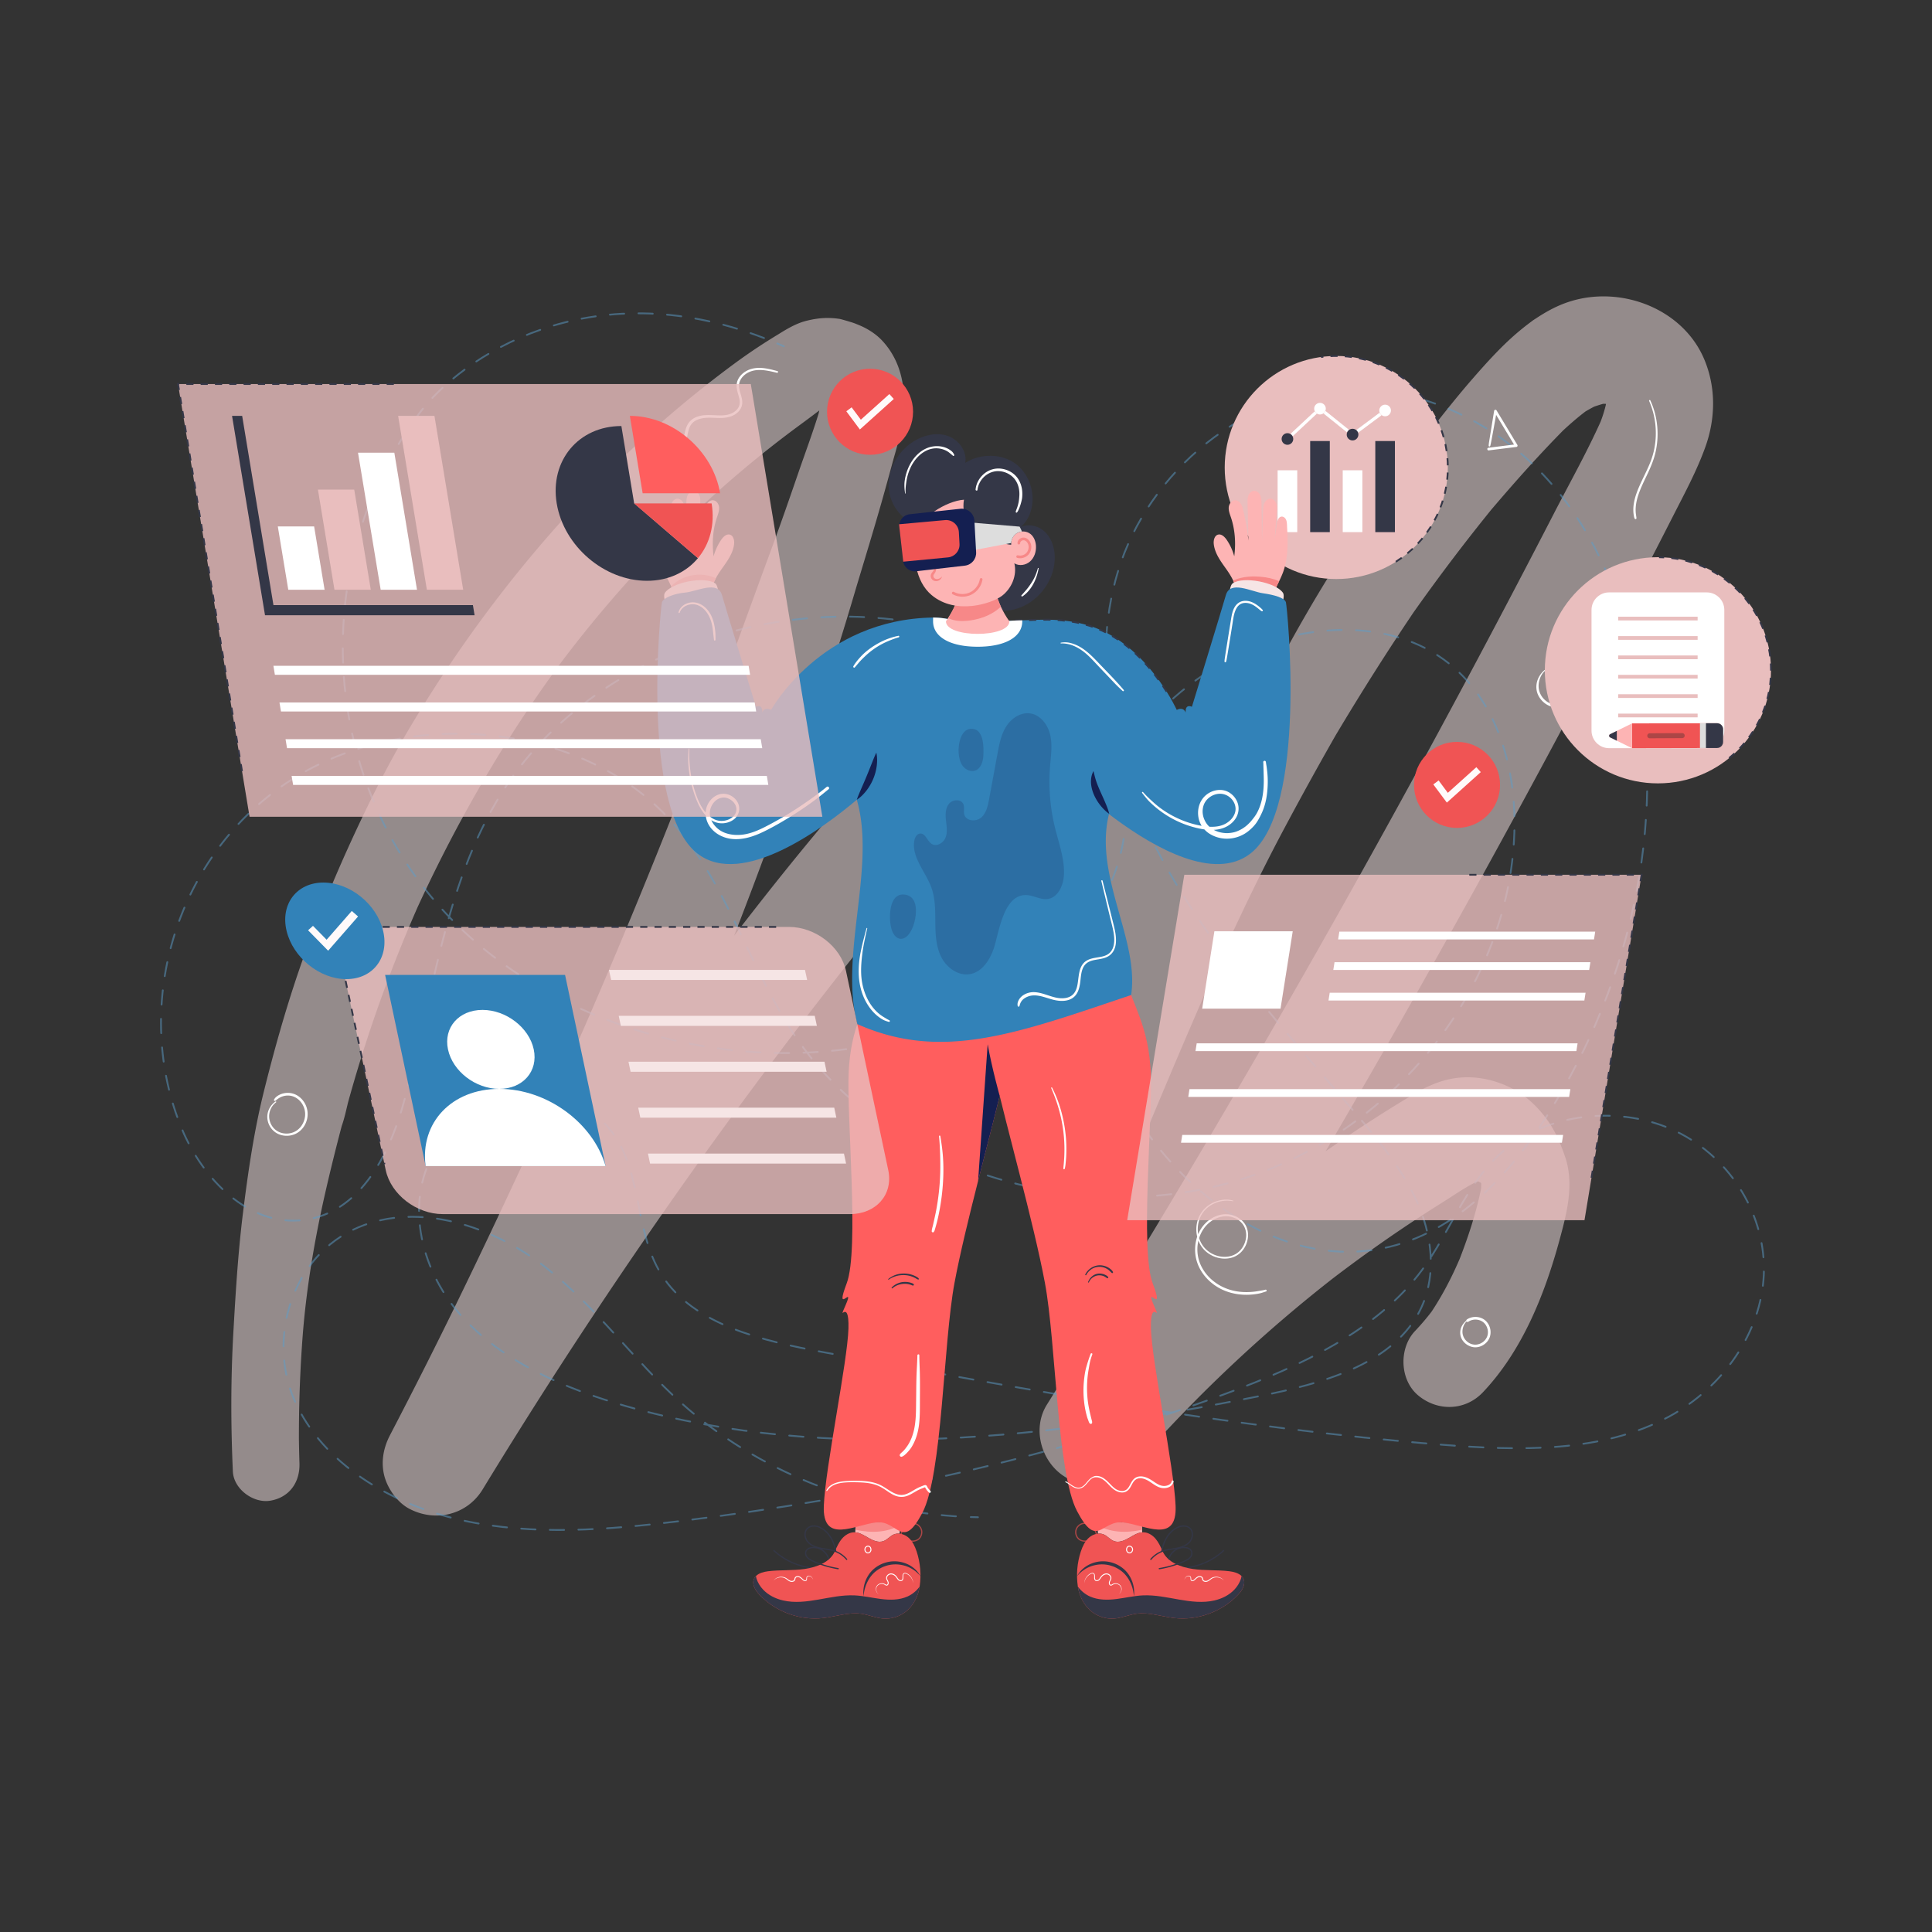 <svg xmlns:xlink="http://www.w3.org/1999/xlink" xmlns="http://www.w3.org/2000/svg" enable-background="new 0 0 3000 3000" viewBox="0 0 3000 3000" width="3000" height="3000"><rect x="0" y="0" width="3000" height="3000" fill="#333333" stroke="none"/><path fill="#343747" d="M1404.482 804.585c-11.597-9.486-19.888-22.938-23.152-37.56-6.966-31.208 10.298-64.913 37.49-81.739 15.543-9.617 35.051-14.369 52.385-8.573 17.334 5.796 30.898 24.024 27.636 42.008 23.42-15.059 57.786-14.917 79.556 2.442 21.769 17.359 30.74 49.111 21.272 75.295-3.902 10.792-10.931 20.823-21.001 26.327 11.993-11.025 31.306-8.375 43.343 2.602s16.571 28.332 15.695 44.599c-1.83 33.968-26.629 65.508-59.206 75.302-32.577 9.793-70.656-2.844-90.914-30.172" class="color453447 svgShape"/><path fill="#f6e5e5" d="M465.002 2272.136a2009.24 2009.24 0 0 1-.836-36.078c-.033-2.29-.058-4.581-.087-6.871-.087-6.896.007 13.289.05 1.601.061-16.563.178-33.121.568-49.68a2069.688 2069.688 0 0 1 4.847-100.874c5.521-76.185 18.373-152.838 35.33-227.29 8.977-39.417 18.782-78.639 29.274-117.679l-4.655 16.295c5.722-14.851 8.64-31.269 12.7-46.713l-4.356 16.523c30.187-111.472 69.199-220.342 116.385-325.742l-7.523 16.799c48.967-106.912 106.13-210.49 171.468-308.291 18.096-27.087 36.887-53.7 56.303-79.857l-11.186 15.055 13.129-17.663-11.188 15.052c83.339-111.752 178.672-214.57 285.183-304.593 29.782-25.171 60.428-49.299 91.846-72.394l-14.436 10.586c15.129-11.08 30.252-22.126 45.117-33.557 8.715-6.702 17.312-14.063 26.698-19.8l-14.909 8.14 20.098-10.657-14.938 7.875a33.212 33.212 0 0 1 4.037-1.593c3.854-1.253 1.736-.936-6.354.95l2.87-.3c4.127-.021 3.838-.17-.868-.449-2.796.245-5.271-.551-7.424-2.389-4.509-2.397-4.919-2.691-1.23-.883a86.938 86.938 0 0 1 6.972 4.459l-13.459-10.094a63.722 63.722 0 0 1 9.137 9.134l-10.548-13.226c1.974 2.769 3.412 5.801 5.271 8.611-4.737-11.238-6.013-13.877-3.829-7.919a71.539 71.539 0 0 1 1.454 4.991c2.964 9.551-1.998-17.994-.775-2.851.263 3.254.229 6.495.34 9.751.465 13.619 1.761-14.697.121-3.585-.571 3.865-.989 7.74-1.658 11.593-1.342 7.734-3.156 15.365-5.188 22.944l4.529-16.392c-9.812 33.006-22.04 65.431-33.234 97.99-13.578 39.494-27.262 78.917-41.703 118.107-24.953 67.719-49.574 135.51-74.147 203.365-14.638 40.42-29.539 80.743-44.633 120.994l7.286-19.429c-57.776 150.523-118.786 299.787-183.202 447.592a10966.815 10966.815 0 0 1-54.679 123.353l8.911-19.456c-63.625 138.151-127.862 275.983-196.355 411.807a9392.273 9392.273 0 0 1-56.028 109.294c-10.295 19.769-14.43 42.319-8.401 64.213 5.323 19.33 20.269 40.278 38.297 49.802 40.557 21.428 89.772 9.886 114.016-29.896 124.177-203.768 256.986-402.254 398.216-594.599a8286.582 8286.582 0 0 1 121.96-161.872l-13.03 16.866c48.398-62.579 97.101-125.131 148.27-185.481 49.246-58.083 101.896-113.831 162.287-160.499l-16.866 13.03c12.581-9.612 25.349-20.128 39.769-26.857l-19.907 8.401c5.838-2.46 11.66-4.192 17.906-5.252l-22.153 2.977a76.031 76.031 0 0 1 20.139.033l-22.153-2.977c5.785.986 11.239 2.53 16.695 4.689l-19.907-8.401c6.164 2.679 11.833 5.967 17.251 9.942l-16.866-13.03c6.032 4.717 11.325 10.022 16.054 16.04l-13.03-16.866a95.5 95.5 0 0 1 10.343 17.659l-8.401-19.907c3.103 7.504 5.829 15.582 6.837 23.67l-1.854-21.924 2.014 23.889-1.666-21.879 1.439 29.873-.908-21.681a57.424 57.424 0 0 1-1.939 12.54l5.866-20.496-9.105 28.843 6.553-20.004c-3.516 9.321-6.915 18.692-10.358 28.036l7.204-19.496c-11.819 29.767-22.809 58.515-32.582 88.939l5.88-18.262c-10.236 29.435-19.79 58.062-28.091 88.038l4.55-16.376-5.936 21.365 5.137-15.902c-14.238 36.997-31.087 72.855-44.574 110.212l6.703-17.574c-8.833 16.068-13.148 35.987-18.198 53.74-8.109 28.505 10.379 65.185 36.991 77.367 29.863 13.671 60.799 7.229 84.421-15.07a104688.715 104688.715 0 0 0 204.808-193.878c10.516-9.981 20.838-22.86 32.995-30.923l-14.782 9.025c2.498-1.462 4.754-2.512 7.488-3.46l-16.339 4.543 18.984-5.165-16.327 4.432c6.438-.903 3.567-1.1-8.61-.589 1.67.127 3.311.416 4.922.866l-16.296-4.653 18.299 5.308-16.243-4.721c1.945.75 3.574 1.545 5.345 2.641l-14.728-9.273a29.804 29.804 0 0 1 4.35 3.664l-11.534-12.913c1.811 2.201 3.061 3.83 4.37 6.258l-7.174-14.991c.378.824 2.64 9.005 3.404 9.57-1.149-8.116-1.527-9.813-1.134-5.089.074 1.523.103 3.046.085 4.57.141 16.211 3.124-10.516 1.106-1.625-.577 2.543-1.062 5.102-1.694 7.635-4.742 18.987-11.242 37.648-16.933 56.374l-37.307 122.771-74.613 245.541c-9.412 30.976 10.125 68.81 42.28 76.586 15.272 3.694 32.471 3.371 46.369-4.902 15.22-9.06 23.398-21.197 30.217-37.378 75.126-178.251 147.695-357.914 238.74-528.795a5683.251 5683.251 0 0 1 87.239-157.645l-8.811 15.343c41.862-70.296 85.663-139.386 131.721-207.008l-10.723 15.743c41.892-59.301 85.843-117.18 131.887-173.341l-12.46 15.156c40.341-47.5 81.975-94.24 126.213-138.153l-14.51 14.356c14.571-13.515 29.488-26.49 45.741-37.963l-17.3 11.7c10.962-6.987 22.119-13.271 34.065-18.422l-19.939 8c10.612-2.9 20.446-7.116 31.416-8.797l-22.153 2.977c9.303-1.16 18.485-1.155 27.79-.013l-22.153-2.977c8.321 1.254 16.301 3.365 24.121 6.472l-19.907-8.401c6.799 2.942 13.081 6.497 19.046 10.894l-16.866-13.03c5.101 4.041 9.565 8.429 13.657 13.491l-13.03-16.866a84.415 84.415 0 0 1 8.719 14.497l-8.401-19.907c2.867 6.807 4.841 13.613 6.088 20.898l-2.977-22.153c1.235 9.673 1.057 19.112-.167 28.777l2.977-22.153c-2.54 16.213-7.688 31.59-14.015 46.689l8.401-19.907c-22.643 52.241-51.07 102.489-77.152 153.081a19326.75 19326.75 0 0 1-242.122 454.689 19232.081 19232.081 0 0 1-343.371 598.921 19228.058 19228.058 0 0 1-201.853 330.231c-22.07 35.306-10.275 82.98 21.463 107.501 30.837 23.824 82.051 24.904 109.418-6.515 96.846-111.182 204.35-212.798 320.929-303.08l-16.866 13.03c38.635-29.816 78.193-58.419 118.693-85.65a2192.444 2192.444 0 0 1 59.691-38.744c19.828-12.417 39.927-26.891 61.443-36.188l-19.906 8.401c11.538-4.5 23.77-8.481 35.199-12.602l-19.988 6.943a36.622 36.622 0 0 1 7.509-.927l-21.434.096 31.72 1.718-20.732-1.743c3.091.57 5.99 1.447 8.886 2.672l-18.448-8.389 30.03 16.419-16.664-10.028a49.436 49.436 0 0 1 8.422 7.983l-11.321-14.218 14.785 18.911-10.109-14.558a114.5 114.5 0 0 1 4.306 9.985l-6.003-16.433a103.287 103.287 0 0 1 4.871 21.814l-1.747-17.44c.617 7.937.331 15.695-.802 23.574l2.724-17.594c-7.975 44.302-22.862 88.339-39.532 130.041l6.975-17.328c-14.239 34.179-31.268 66.898-52.515 97.264l10.918-15.463c-9.286 12.723-19.326 24.673-30.165 36.098-25.545 26.927-24.039 76.258 5.023 100.257 30.256 24.985 72.902 23.812 100.257-5.023 61.055-64.358 96.008-151.97 118.941-236.27 11.449-42.086 23.365-87.33 8.486-130.141-7.381-21.235-15.666-40.83-29.23-58.922-11.868-15.83-26.067-30.097-42.906-40.711-21.864-13.781-49.341-22.364-75.298-23.066-32.113-.869-59.172 9.445-86.308 25.604a2178.939 2178.939 0 0 0-52.59 32.34 2198.045 2198.045 0 0 0-100.997 68.092c-72.05 51.536-141.607 106.845-207.592 165.958-69.574 62.328-135.156 129.034-196.506 199.466l130.881 100.986a19223.652 19223.652 0 0 0 218.825-358.693 19213.408 19213.408 0 0 0 211.188-363.892 19289.224 19289.224 0 0 0 203.45-368.913 19352.508 19352.508 0 0 0 195.612-373.755c17.651-34.64 36.215-69.07 49.414-105.74 16.02-44.506 16.725-92.811-1.695-136.459-32.916-77.998-127.448-114.36-206.78-90.22-26.398 8.033-46.784 21.223-69.112 36.792l17.214-11.989c-26.936 18.741-46.966 36.887-69.629 60.843-10.313 10.902-20.244 22.092-30.106 33.395-24.932 28.576-48.422 58.249-71.655 88.211l12.145-15.658c-47.632 60.802-92.144 122.871-133.848 187.889l10.395-16.193-14.266 22.009 10.452-16.116c-36.927 54.539-70.648 111.516-102.341 169.234-34.715 63.221-68.606 126.836-99.859 191.847-31.112 64.717-60.346 130.319-90.81 195.337-28.218 60.224-55.533 120.868-82.344 181.73-30.093 68.312-59.701 136.847-88.935 205.531l118.866 34.307 94.51-311.019 23.006-75.708c3.467-11.409 7.216-22.774 10.361-34.276 1.023-3.741 1.934-7.509 2.67-11.318.834-4.32 1.438-8.687 2.104-13.033 4.15-27.066-1.341 14.459 1.738-9.193 3.665-28.158 1-56.54-14.939-81.01-20.841-31.996-62.033-47.746-99.011-39.81-41.154 8.833-71.26 44.071-101.136 71.311a112074.841 112074.841 0 0 0-194.847 178.063l121.411 62.297c12.182-40.515 22.252-81.63 34.285-122.255l-4.811 16.171 8.211-26.038-5.137 15.902c4.032-10.478 9.964-20.544 14.826-30.709l-8.39 15.857c21.517-40.113 43.208-79.862 66.356-119.061 7.59-12.853 14.911-25.365 19.42-39.658 8.736-27.69 9.896-51.383 5.641-80.096-4.568-30.828-24.432-63.597-47.275-84.437-29.608-27.012-63.788-41.337-103.632-44.438-32.733-2.547-67.466 9.883-93.861 28.505-28.349 20.001-55.712 41.736-81.578 64.872-44.15 39.491-84.217 83.347-122.364 128.592-82.156 97.443-159.734 199.119-236.059 301.154a8259.129 8259.129 0 0 0-214.598 300.704c-78.649 115.579-154.334 233.164-227.084 352.543l143.912 84.12a9323.392 9323.392 0 0 0 111.527-221.222c39.889-81.827 79.766-163.96 115.561-247.67l-8.492 19.828c6.058-13.768 12.079-27.552 18.109-41.332l-8.626 19.711c66.435-150.762 130.06-302.577 188.368-456.688 17.849-47.176 35.154-94.547 52.302-141.981l-7.085 19.592c23.338-64.095 46.552-128.219 68.717-192.731 20.119-58.557 37.952-117.606 55.291-177.048l-5.437 18.6c13.72-45.673 27.726-91.247 40.697-137.142a4788.177 4788.177 0 0 0 15.075-54.581c5.834-21.615 12.866-43.169 16.079-65.373 6.557-45.322.394-91.923-32.141-126.355-6.942-7.347-15.652-13.574-24.494-18.398-6.61-3.606-15.905-7.431-22.241-9.418 22.419 7.031-13.935-4.689-19.222-5.46-18.076-2.639-33.719-1.409-51.423 3.061-15.586 3.935-29.132 12.087-42.768 20.425l14.84-8.663c-29.798 17.267-57.411 35.241-85.059 55.676a1718.612 1718.612 0 0 0-39.84 30.357 1753.547 1753.547 0 0 0-75.868 63.117c-49.174 43.298-95.946 89.314-140.173 137.651-92.703 101.319-174.982 212.863-245.343 330.772-41.173 68.996-76.26 141.137-108.704 214.581l7.453-16.869c-26.414 59.679-51.164 119.866-72.302 181.638-21.262 62.135-38.922 125.317-54.752 189.039-15.209 61.221-24.338 124.684-32.127 187.213-7.699 61.808-11.46 124.013-14.986 186.165-4.072 71.784-4.003 143.864-.739 215.679 1.239 27.26 31.894 49.74 58.126 45.271 29.982-5.104 46.18-28.906 45.268-58.121z" class="colore5e9f6 svgShape" opacity=".5"/><g class="color000000 svgShape" opacity=".5"><path fill="none" stroke="#5c9dc9" stroke-linecap="round" stroke-linejoin="round" stroke-width="2.778" d="M1217.13 537.777a686.68 686.68 0 0 0-10.183-4.446" class="colorStroke5c75c9 svgStroke"/><path fill="none" stroke="#5c9dc9" stroke-dasharray="22.206 22.206" stroke-linecap="round" stroke-linejoin="round" stroke-width="2.778" d="M1186.378 524.956c-272.241-105.489-470.975 30.573-535.577 117.201-166.637 223.45-157.138 546.326 25.849 758.702s526.226 294.53 797.038 187.505c88.301-34.896 169.755-89.081 221.318-163.619s70.025-170.844 35.766-253.365c-37.784-91.013-132.687-153.187-232.741-185.384-261.146-84.035-579.237 23.989-718.135 243.879-93.736 148.391-107.081 326.591-155.896 492.2-22.286 75.607-67.061 161.049-151.442 172.199-86.802 11.47-158.001-64.83-189.578-140.005-78.238-186.262-14.34-419.045 160.519-537.564 174.859-118.519 447.69-100.126 590.991 49.953 96.143 100.691 127.927 240.034 207.309 352.384 141.684 200.524 440.94 289.522 686.983 211.758 246.043-77.764 420.75-310.135 422.92-549.206.923-101.728-33.533-212.87-126.334-268.352-78.264-46.792-182.666-43.204-269.02-10.568-144.61 54.652-247.695 184.759-277.235 325.848-29.54 141.089 9.491 290.173 90.32 413.164 78.014 118.708 217.94 222.465 366.628 198.712 117.475-18.767 204.1-110.91 264.535-205.356 137.915-215.53 192.028-477.95 134.729-722.368-23.525-100.35-66.4-198.872-139.755-276.295s-179.912-131.758-291.629-131.938c-171.552-.278-321.533 130.338-367.754 282.141-46.22 151.803-4.699 316.619 73.359 456.988 78.057 140.369 190.386 261.635 295.968 385.877 38.133 44.872 76 91.102 98.085 144.294 22.085 53.192 26.725 115.065-1.247 165.865-43.988 79.889-150.274 108.958-245.475 128.032-324.168 64.948-666.901 105.973-983.922 16.045-97.299-27.6-193.938-69.611-258.168-142.216-64.23-72.605-87.961-181.421-34.915-261.289 53.046-79.869 192.754-104.816 260.017-34.567 59.927 62.586 41.845 162.11 87.562 234.114 49.247 77.563 156.329 102.388 252.134 120.115 317.247 58.702 635.293 117.512 957.683 143.366 120.755 9.684 249.997 13.033 354.416-43.532 84.149-45.585 143.059-130.385 147.112-220.067 4.053-89.681-49.408-180.782-135.801-222.673-86.394-41.891-201.725-29.483-271.765 33.085-56.037 50.059-79.275 122.967-123.315 182.292-70.186 94.545-188.004 148.5-303.471 191.409-270.803 100.635-557.432 162.762-847.006 198.06-112.929 13.766-228.981 23.363-339.757-1.056-110.775-24.419-216.831-88.466-259.988-185.339s-4.785-225.606 98.617-269.533c95.028-40.37 209.817-1.06 289.698 61.123 79.88 62.183 137.566 144.943 212.523 212.103 116.57 104.445 275.314 168.08 437.834 176.142" class="colorStroke5c75c9 svgStroke"/><path fill="none" stroke="#5c9dc9" stroke-linecap="round" stroke-linejoin="round" stroke-width="2.778" d="M1507.46 2355.68c3.701.126 7.404.222 11.107.29" class="colorStroke5c75c9 svgStroke"/></g><path fill="#fff" d="M2403.778 1036.927c-5.935 3.054-10.754 8.198-13.986 13.991-3.463 6.207-4.859 13.517-3.773 20.547 1.056 6.835 4.648 13.008 9.586 17.785a34.581 34.581 0 0 0 18.217 9.206c6.776 1.14 13.754-.186 19.844-3.29 6.041-3.078 11.255-8.016 14.5-13.983 3.327-6.117 4.388-13.096 3.451-19.961-.915-6.695-3.855-13.104-8.363-18.141-4.611-5.153-10.997-8.588-17.779-9.845-7.057-1.307-14.379-.487-20.9 2.541a29.112 29.112 0 0 0-4.276 2.45c-.895.618-1.389 1.856-.748 2.85.574.89 1.891 1.41 2.851.747a29.15 29.15 0 0 1 4.784-2.68l.255-.112c-.031.014-.293.119-.07.03.403-.16.805-.322 1.213-.469a30.98 30.98 0 0 1 5.849-1.496c.184-.029.368-.056.553-.082-.44.062.25-.027.371-.04a32.903 32.903 0 0 1 7.352.021c.084.01.585.074.371.044s.285.043.369.056a31.777 31.777 0 0 1 7.074 1.951c.069.027.368.156.017.005l.256.111a29.798 29.798 0 0 1 2.74 1.375 28.942 28.942 0 0 1 3.259 2.158c-.064-.049-.304-.242.003.007.163.132.326.263.487.398a29.098 29.098 0 0 1 4.065 4.154c.084.104.331.425.116.142a31.778 31.778 0 0 1 1.728 2.505c.838 1.351 1.546 2.762 2.198 4.21.098.219-.023-.057-.035-.084l.102.249a31.485 31.485 0 0 1 .631 1.682 32.987 32.987 0 0 1 1.406 5.66c.014.092.098.675.065.434-.034-.256.005.043.009.079l.042.357c.176 1.574.236 3.161.177 4.744-.029.776-.088 1.55-.176 2.321-.009.081-.073.583-.041.345.033-.24-.055.361-.067.432a28.7 28.7 0 0 1-1.719 6.224c-.051.127-.217.499-.069.171-.173.385-.344.771-.528 1.151a29.59 29.59 0 0 1-1.11 2.07 30.814 30.814 0 0 1-1.319 2.051c-.208.296-.427.583-.638.877-.186.259.193-.241-.004.009l-.168.213a32.471 32.471 0 0 1-5.036 5.059c-.095.077-.522.41-.22.179a33.057 33.057 0 0 1-6.601 3.94c-.094.042-.646.281-.25.114a31.58 31.58 0 0 1-3.41 1.206c-3.001.873-5.99 1.268-9.11 1.121a28.377 28.377 0 0 1-3.455-.375c-.176-.03-.351-.063-.526-.094.404.072-.109-.024-.248-.053a30.645 30.645 0 0 1-12.504-5.873c-4.929-3.851-8.559-9.084-10.329-15.089-1.699-5.767-1.407-12.13.335-17.848a33.632 33.632 0 0 1 4.081-8.727c1.614-2.444 3.725-4.58 6.04-6.366a28.547 28.547 0 0 1 3.694-2.414c.65-.359.006-1.279-.633-.95zM2280.432 2048.363a21.267 21.267 0 0 0-5.378 3.912c-1.919 1.915-3.619 4.054-4.915 6.439-2.419 4.451-3.271 9.664-2.354 14.643 1.783 9.674 10.628 17.138 20.156 18.524 9.623 1.4 19.665-4.151 24.108-12.706 4.525-8.712 2.754-19.758-3.795-26.967-6.818-7.505-18.323-9.246-27.389-5.097a20.35 20.35 0 0 0-3.069 1.747c-.896.617-1.388 1.857-.747 2.851.574.891 1.89 1.408 2.85.747a20.405 20.405 0 0 1 2.9-1.669c.14-.066.283-.125.423-.192.292-.14-.287.111.015-.008.26-.102.518-.206.78-.302a21.53 21.53 0 0 1 3.955-1.025l.368-.057c-.463.07.085-.009.185-.02a22.732 22.732 0 0 1 5.024-.001l.37.044c-.41-.05-.082-.01 0 .003a22.025 22.025 0 0 1 4.146 1.044c.262.094.52.202.781.298.337.124-.439-.202.102.042l.339.152a20.04 20.04 0 0 1 2.912 1.642c.206.14.406.286.608.431.327.235.086.06.019.008a20.117 20.117 0 0 1 3.238 3.19c.065.08.312.396.061.069a21.677 21.677 0 0 1 1.118 1.612c.573.911 1.057 1.863 1.51 2.838.242.521-.094-.248.036.078l.134.332a22.818 22.818 0 0 1 1.136 3.86c.047.234.091.469.13.704l.057.354c.085.499-.028-.305.022.155.117 1.068.181 2.136.154 3.21a21.48 21.48 0 0 1-.1 1.603c-.016.157-.101.78-.033.332a19.84 19.84 0 0 1-.992 3.984c-.093.256-.194.508-.294.762-.13.329.208-.439-.04.085-.052.109-.1.22-.151.329a20.38 20.38 0 0 1-1.611 2.825 21.741 21.741 0 0 1-.632.883c.261-.35-.061.076-.119.149a22.447 22.447 0 0 1-3.465 3.441c-.058.048-.313.24-.008.009l-.29.218a22.99 22.99 0 0 1-4.304 2.504c-.095.042-.471.196-.085.039l-.336.135c-.506.198-1.019.378-1.538.539-2.041.631-4.031.943-6.155.881-8.449-.245-16.02-6.314-18.523-14.352-1.207-3.874-1.068-8.195.001-12.08a23.264 23.264 0 0 1 2.723-6.202c1.053-1.678 2.511-3.13 4.067-4.346a19.872 19.872 0 0 1 2.528-1.675c.651-.364.006-1.273-.633-.948zM1525.635 1252.93c-.563-1.741-1.127-3.482-1.689-5.224-.564-1.75-.97-3.544-1.513-5.301-1.154-3.734-2.181-7.506-3.29-11.254-2.159-7.297-4.491-14.54-6.782-21.797-.431-1.364-.9-2.698-.971-4.073a4.066 4.066 0 0 1 .006-.676c.016-.146.04-.291.069-.435.01-.052.109-.4.038-.183.054-.164.128-.322.204-.476.019-.038.174-.254.044-.072a2.9 2.9 0 0 1 .344-.413c-.187.176.213-.146.212-.145.235-.18.562-.304 1.139-.311.288-.003.581.043.865.089.181.029.469.113.812.229 1.256.425 2.095.907 3.242 1.676 5.968 4.001 11.909 8.044 17.864 12.065 6.725 4.54 13.453 9.075 20.173 13.622l.578-3.035a35705.093 35705.093 0 0 0-44.85 16.067c-4.245 1.525-8.49 3.051-12.736 4.573l1.98 2.861c5.5-7.55 10.979-15.114 16.443-22.69 5.578-7.734 11.15-15.472 16.737-23.199 3.309-4.577 6.639-9.137 9.683-13.896l-2.525-1.069c-.51 2.114-1.234 4.178-1.888 6.252-.739 2.343-1.485 4.685-2.227 7.027-1.332 4.205-2.663 8.411-3.992 12.617-2.786 8.818-5.844 17.558-8.779 26.328a1286.594 1286.594 0 0 0-4.878 14.843c-.266.829.514 1.734 1.292 1.878.945.174 1.611-.46 1.878-1.292 2.763-8.604 5.413-17.245 8.056-25.886 1.359-4.446 2.644-8.923 4.093-13.34 1.399-4.264 2.783-8.533 4.172-12.8.811-2.49 1.616-4.983 2.431-7.472.811-2.478 1.571-4.979 2.505-7.413.488-1.271-1.429-2.383-2.306-1.352-3.303 3.887-6.272 8.058-9.283 12.172-2.854 3.901-5.708 7.803-8.569 11.698-5.562 7.573-11.119 15.15-16.67 22.731-3.119 4.259-6.217 8.534-9.319 12.806-.435.599-.374 1.505.039 2.085.393.552 1.237 1.03 1.942.776 15.117-5.459 30.238-10.904 45.352-16.372 4.202-1.52 8.405-3.041 12.607-4.563 1.14-.413 1.743-2.256.578-3.035-12.779-8.552-25.535-17.14-38.314-25.692-2.455-1.643-5.574-3.243-8.593-2.356-1.454.427-2.708 1.578-3.25 2.998-.599 1.57-.465 3.222-.114 4.831.349 1.598.962 3.143 1.485 4.69.693 2.051 1.384 4.102 2.069 6.155a672.854 672.854 0 0 0 3.715 10.878c1.474 4.173 3.046 8.31 4.516 12.483.658 1.867 1.351 3.709 2.045 5.562.753 2.008 1.357 4.084 2.028 6.12.266.811 1.567.53 1.302-.29zM427.619 1710.492c-5.926 4.18-10.316 10.655-11.883 17.736-1.463 6.61-.447 13.479 2.652 19.479 3.087 5.976 8.158 10.764 14.341 13.42 5.988 2.572 12.748 3.122 19.115 1.845 6.375-1.278 12.106-4.569 16.54-9.301 4.264-4.551 7.209-10.345 8.527-16.433 1.379-6.37.957-13.013-1.317-19.129-2.208-5.94-6.074-11.253-11.1-15.118-4.915-3.78-10.936-5.9-17.138-5.99-6.252-.09-12.588 1.786-17.597 5.563-1.591 1.2-3.139 2.902-4.125 4.636-.365.642-.407 1.392.172 1.937.51.48 1.376.604 1.941.11a47.2 47.2 0 0 1 5.077-3.897c-.36.237.155-.091.188-.112a28.517 28.517 0 0 1 1.439-.84 33.23 33.23 0 0 1 1.909-.973c.16-.074.322-.145.482-.218.535-.244-.394.152.153-.066.301-.12.602-.24.906-.351a27.895 27.895 0 0 1 5.051-1.327c.175-.029.351-.054.527-.081a5.03 5.03 0 0 0-.025.003 27.952 27.952 0 0 1 6.563-.049c.076.008.667.085.151.014a28.794 28.794 0 0 1 1.576.266 24.63 24.63 0 0 1 7.796 2.968 27.759 27.759 0 0 1 6.482 5.329 31.758 31.758 0 0 1 3.512 4.729c-.221-.363.088.152.107.185.366.629.71 1.271 1.033 1.923 1.265 2.56 2.215 5.297 2.708 8.112a30.41 30.41 0 0 1 .441 4.342 31.818 31.818 0 0 1-.122 3.847c-.658 5.781-2.725 11.285-6.221 15.954-3.472 4.637-8.265 8.126-13.8 9.865-5.541 1.741-11.636 1.795-17.191.081-5.76-1.777-10.698-5.445-14.011-10.489-3.301-5.026-4.979-11.181-4.486-17.19.501-6.113 3.124-12.195 7.363-16.636a26.9 26.9 0 0 1 3.259-2.896c.826-.625-.162-1.835-.995-1.248zM2314.115 692.29c.891-3.584 1.564-7.205 2.236-10.838.647-3.503 1.328-7 1.962-10.505 1.216-6.722 2.44-13.443 3.655-20.165.713-3.943 1.415-7.888 2.137-11.829l-3.808.498 25.209 41.832 7.074 11.739 1.799-3.135c-11.104 1.383-22.207 2.776-33.31 4.163-3.174.396-6.348.786-9.523 1.172-1.078.131-2.138.864-2.083 2.083.045 1.011.926 2.231 2.083 2.083 11.26-1.435 22.528-2.816 33.794-4.21 3.013-.373 6.026-.75 9.039-1.125.755-.094 1.393-.338 1.799-1.032a2.092 2.092 0 0 0 0-2.103l-25.209-41.832-7.074-11.739a2.093 2.093 0 0 0-2.076-.995c-.742.1-1.603.691-1.732 1.492-2.28 14.165-4.638 28.318-6.899 42.486-.611 3.826-1.359 7.678-1.612 11.547-.107 1.653 2.137 2.031 2.539.413zM2560.79 622.661c5.039 11.477 8.258 23.784 9.621 36.238a125.963 125.963 0 0 1-1.563 37.632 116.454 116.454 0 0 1-5.033 18.094c-2.122 5.754-4.638 11.355-7.237 16.908-5.304 11.335-11.144 22.457-15.341 34.273-3.865 10.88-6.256 22.574-4.371 34.111.134.821.285 1.64.45 2.456.2.992.574 1.885.947 2.824.626 1.578 3.034.89 2.836-.766-.389-3.26-1.019-6.478-1.198-9.767a57.224 57.224 0 0 1 .203-8.654c.553-5.666 1.884-11.233 3.632-16.643 3.827-11.84 9.554-22.974 14.84-34.203 5.218-11.084 9.896-22.397 12.459-34.42a129.03 129.03 0 0 0 2.365-38.07c-1.08-12.44-3.985-24.775-8.767-36.317a136.305 136.305 0 0 0-2.05-4.69c-.551-1.202-2.319-.204-1.793.994zM1914.997 1864.426c-1.918-.602-3.88-1.106-5.876-1.342a44.9 44.9 0 0 0-5.807-.303c-3.828.047-7.642.633-11.335 1.633-7.386 1.999-14.342 5.759-19.979 10.944-5.853 5.384-10.085 12.254-12.363 19.865-2.313 7.73-2.602 16.087-.926 23.975 1.65 7.763 5.235 15.109 10.62 20.964 5.006 5.443 11.496 9.523 18.489 11.889 7.154 2.42 14.918 3.064 22.323 1.481 6.982-1.493 13.328-5.099 18.117-10.4 4.56-5.049 7.642-11.414 8.987-18.069 1.328-6.57.907-13.601-1.705-19.812-3.056-7.266-9.063-12.907-16.135-16.233-7.625-3.585-16.337-4.459-24.546-2.612-8.547 1.924-16.409 6.482-22.626 12.62-5.867 5.792-10.216 12.926-12.976 20.677-2.748 7.718-3.848 16.015-3.416 24.187.429 8.115 2.472 16.105 5.948 23.448 3.513 7.421 8.433 14.16 14.254 19.938 5.826 5.783 12.58 10.584 19.902 14.284 8.167 4.128 17.011 6.718 26.055 8.027 9.536 1.38 19.25 1.24 28.765-.247 2.324-.363 4.667-.766 6.94-1.377 2.778-.747 5.47-1.735 8.223-2.551.776-.23 1.059-1.307.76-1.977-.365-.819-1.198-.991-1.977-.76-2.885.855-5.956 1.226-8.914 1.744-2.318.406-4.63.816-6.965 1.119-4.478.58-8.986.864-13.581.857-9.125-.013-17.927-1.266-26.593-4.039-7.61-2.435-14.281-5.729-20.785-10.313-6.288-4.433-11.954-9.833-16.514-16.039-4.512-6.14-8.062-13.101-10.043-20.475-1.979-7.365-2.522-15.245-1.581-22.702.961-7.618 3.362-15.056 7.3-21.662 4.048-6.79 9.648-12.616 16.515-16.678 6.925-4.096 14.97-6.388 23.045-5.729 7.513.613 15.113 3.752 20.471 9.131 4.67 4.688 7.339 10.715 7.885 17.355.516 6.278-.861 12.679-3.679 18.34-2.828 5.68-7.163 10.571-12.699 13.74-5.989 3.428-13.061 4.706-19.901 4.208-7.033-.512-13.966-2.889-19.88-6.723-6.149-3.987-11.072-9.498-14.313-16.074-3.399-6.897-4.917-14.735-4.524-22.405.39-7.602 2.611-15.112 6.722-21.54 4.009-6.268 9.764-11.365 16.325-14.842a47.806 47.806 0 0 1 21.131-5.524 43.158 43.158 0 0 1 5.223.183c1.816.175 3.624.333 5.423.664.485.089.695-.694.216-.845zM1207.218 576.268c-9.109-2.458-18.393-4.943-27.892-5.006-8.074-.054-15.992 1.75-22.769 6.251-5.779 3.838-10.629 9.604-12.206 16.474-1.877 8.177 1.43 15.867 3.35 23.686.88 3.586 1.407 7.322.525 10.983-.745 3.094-2.395 5.753-4.669 8.05-4.876 4.927-11.911 7.352-18.728 8.032-9.503.948-19.006-.689-28.517-.204-7.46.381-15.259 2.044-21.393 6.531-3.383 2.475-6 5.678-7.864 9.423-1.774 3.563-2.789 7.445-3.657 11.312-1.639 7.305-2.66 14.126-6.887 20.134-1.158 1.646-2.762 2.942-4.053 4.554l.833-.784c-1.327.94-2.658 2.034-4.252 2.492-.933.268-1.315 1.522-.975 2.347.404.98 1.411 1.244 2.347.975 2.749-.79 5.717-1.909 7.816-4.017 1.3-1.305 2.446-2.784 3.432-4.339 2.006-3.16 3.367-6.714 4.322-10.323 1.969-7.438 2.355-15.525 6.35-22.292-.202.343.223-.354.208-.33a21.572 21.572 0 0 1 1.155-1.64 21.04 21.04 0 0 1 1.89-2.123c1.216-1.196 2.618-2.204 4.082-3.075 3.032-1.805 6.404-2.927 9.846-3.65 8.717-1.83 17.673-.813 26.492-.657 8.336.148 16.688-.7 24.08-4.828 6.301-3.519 11.487-9.459 12.359-16.822.982-8.3-3.007-15.883-4.479-23.856-.65-3.519-.611-7.122.461-10.413 1.034-3.175 2.836-6.003 5.091-8.451 4.877-5.296 11.776-8.558 18.834-9.646 9.135-1.408 18.515.206 27.43 2.223 2.223.503 4.438 1.04 6.652 1.579 1.682.411 2.479-2.133.786-2.59z" class="colorffffff svgShape"/><path fill="#e9bebe" d="M2248.178 725.924c0 95.672-77.573 173.197-173.246 173.197-95.623 0-173.197-77.525-173.197-173.197 0-95.671 77.575-173.196 173.197-173.196 95.672 0 173.246 77.525 173.246 173.196z" class="colorbec8e9 svgShape"/><path fill="none" stroke="#343747" stroke-dasharray="11.111" stroke-miterlimit="10" stroke-width="2.778" d="M2167.452 872.327c48.497-30.694 80.726-84.763 80.726-146.403 0-95.671-77.573-173.196-173.246-173.196-8.056 0-15.971.595-23.735 1.661" class="colorStroke453447 svgStroke"/><path fill="#fff" d="M1983.881 730.258h30.48v96.039h-30.48z" class="colorffffff svgShape"/><path fill="#343747" d="M2034.438 684.846h30.48v141.451h-30.48z" class="color453447 svgShape"/><path fill="#fff" d="M2084.995 730.258h30.48v96.039h-30.48z" class="colorffffff svgShape"/><path fill="#343747" d="M2135.552 684.846h30.48v141.451h-30.48z" class="color453447 svgShape"/><path fill="#fff" d="M2072.39 631.506h4.968v46.593h-4.968z" class="colorffffff svgShape" transform="rotate(-51.21 2074.757 654.76)"/><path fill="#fff" d="M2103.168 653.773h44.913v4.967h-44.913z" class="colorffffff svgShape" transform="rotate(-36.678 2125.763 656.304)"/><path fill="#fff" d="M1998.867 655.622h51.059v4.967h-51.059z" class="colorffffff svgShape" transform="rotate(-42.982 2024.273 658.079)"/><path fill="#fff" d="M2058.702 634.569c0 4.993-4.049 9.042-9.017 9.042-4.993 0-9.043-4.049-9.043-9.042 0-4.968 4.049-9.017 9.043-9.017 4.969 0 9.017 4.049 9.017 9.017z" class="colorffffff svgShape"/><path fill="#343747" d="M2008.151 681.638c0 4.993-4.049 9.042-9.017 9.042-4.993 0-9.043-4.049-9.043-9.042 0-4.968 4.049-9.017 9.043-9.017 4.968 0 9.017 4.049 9.017 9.017z" class="color453447 svgShape"/><path fill="#fff" d="M2159.822 637.37c0 4.993-4.049 9.042-9.017 9.042-4.993 0-9.043-4.049-9.043-9.042 0-4.968 4.05-9.017 9.043-9.017 4.968 0 9.017 4.049 9.017 9.017z" class="colorffffff svgShape"/><path fill="#343747" d="M2109.265 674.842c0 4.993-4.049 9.042-9.017 9.042a9.043 9.043 0 0 1-9.042-9.042c0-4.968 4.049-9.017 9.042-9.017 4.968 0 9.017 4.049 9.017 9.017zM1833.612 2436.09a.949.949 0 0 1-.946-.914.95.95 0 0 1 .914-.979c24.107-.833 48.069-10.728 65.737-27.147a.94.94 0 0 1 1.335.049.939.939 0 0 1-.049 1.335c-17.994 16.726-42.4 26.809-66.958 27.656h-.033z" class="color453447 svgShape"/><path fill="#ac4646" d="M1684.888 2394.038c-3.891-.003-7.851-1.307-10.512-3.688-4.084-3.653-5.859-9.657-4.416-14.941 1.439-5.288 6.017-9.56 11.388-10.632 5.345-1.076 11.309.944 15.585 5.245 4.59 4.623 6.372 10.675 7.057 14.936a.952.952 0 0 1-.785 1.087.939.939 0 0 1-1.087-.785c-.641-3.987-2.293-9.636-6.529-13.904-3.833-3.86-9.15-5.669-13.873-4.722-4.683.936-8.672 4.661-9.93 9.272-1.257 4.611.289 9.849 3.852 13.032 3.452 3.091 9.702 4.105 14.215 2.314a.951.951 0 0 1 1.231.53.949.949 0 0 1-.53 1.231c-1.753.695-3.702 1.027-5.666 1.025z" class="colorac4646 svgShape"/><path fill="#fdb4b4" d="M1756.728 2363.56c-.036.009-.079.011-.114.019-5.491 1.214-11.443 1.102-17.551-.019h-35.013l.384 4.831.371 13.039c3.214-.295 6.425.076 9.371 1.396 5.757 2.531 9.781 8.055 15.617 10.201 7.664 2.806 16.156-.779 23.207-4.941 6.56-3.731 13.248-8.144 20.642-8.68l-.793-15.846h-16.121z" class="colorfdb6b4 svgShape"/><path fill="#f78888" d="M1756.713 2363.56c-.032.006-.068.011-.099.019-5.494 1.214-11.45 1.102-17.567-.019h-35.166l.384 4.81.169.021c20.079 11.331 43.466 12.474 69.006 6.983l-.592-11.814h-16.135z" class="colorf7888a svgShape"/><path fill="#f05454" d="M1922.302 2476.459c-24.993 26.377-62.701 40.156-98.805 36.069-19.795-2.248-39.417-9.47-59.114-6.709-11.371 1.582-22.17 6.447-33.608 7.454-13.875 1.208-28.186-3.675-38.433-13.09-10.213-9.415-16.531-22.685-18.619-36.392 0-.068-.034-.101-.034-.169-2.728-18.174-1.124-36.954 4.608-54.377 2.645-7.984 6.306-15.934 12.57-21.513 6.265-5.579 15.674-8.313 23.319-4.89 5.717 2.542 9.774 8.027 15.593 10.163 7.68 2.848 16.176-.767 23.252-4.89 7.076-4.089 14.388-8.957 22.544-8.782 7.343.141 14.108 4.511 18.841 10.098 4.733 5.621 7.774 12.425 10.747 19.161 7.703 17.399 28.17 24.893 47.017 27.681 18.813 2.789 38.069 1.212 56.95 3.561 6.7.851 14.143 2.819 18.674 7.391 1.42 1.423 2.57 3.082 3.313 5.044 3.243 8.463-2.55 17.596-8.815 24.19z" class="colore55d5d svgShape"/><path fill="#343747" d="M1922.302 2476.459c-24.993 26.377-62.701 40.156-98.805 36.069-19.795-2.248-39.417-9.47-59.114-6.709-11.371 1.582-22.17 6.447-33.608 7.454-13.875 1.208-28.186-3.675-38.433-13.09-10.213-9.415-16.531-22.685-18.619-36.392 4.936 6.535 11.395 11.954 18.906 15.276 12.719 5.66 27.203 5.604 40.977 3.888 13.774-1.716 27.38-5.022 41.255-5.655 37.293-1.631 74.74 16.331 111.091 7.83 11.575-2.699 22.645-8.173 30.806-16.796 4.538-4.768 8.062-10.552 10.164-16.777.373-1.116.611-2.639.883-4.331 1.42 1.423 2.57 3.082 3.313 5.044 3.242 8.462-2.551 17.595-8.816 24.189z" class="color453447 svgShape"/><path fill="#343747" d="M1672.393 2447.591a42.671 42.671 0 0 1 4.389-6.66c1.694-2.079 3.62-3.973 5.669-5.744 4.173-3.445 8.987-6.198 14.164-7.986 2.573-.943 5.242-1.618 7.944-2.091 2.695-.512 5.478-.715 8.235-.726 5.529-.011 11.053.962 16.269 2.787 5.216 1.827 10.142 4.516 14.452 7.985a42.9 42.9 0 0 1 5.969 5.756c1.833 2.074 3.382 4.364 4.771 6.721 1.405 2.351 2.567 4.829 3.55 7.359.981 2.535 1.706 5.152 2.298 7.779.528 2.646.862 5.32.985 7.991.08 2.677-.053 5.345-.445 7.961-.56-10.548-4.042-20.604-9.734-28.967-2.892-4.157-6.317-7.829-10.348-10.797-2.004-1.486-4.095-2.865-6.321-4.001-2.203-1.17-4.487-2.204-6.856-2.998-2.354-.83-4.769-1.505-7.228-1.942a45.909 45.909 0 0 0-7.44-.831c-4.983-.189-10.035.481-14.919 1.778-9.758 2.648-18.749 8.387-25.404 16.626zM1786.992 2422.332a.949.949 0 0 1-.724-1.557 44.032 44.032 0 0 1 16.807-12.263c2.693-15.443 10.043-28.127 20.219-34.85 4.392-2.907 8.454-4.539 12.416-4.984 4.934-.555 9.748.917 12.853 3.948 6.031 5.892 4.593 15.881-.197 21.75-4.157 5.097-10.732 8.528-20.098 10.493-2.589.542-5.238.961-7.801 1.37-4.701.747-9.562 1.521-14.104 3.06a41.678 41.678 0 0 0-2.172.805 42.15 42.15 0 0 0-16.474 11.893.952.952 0 0 1-.725.335zm50.788-51.878c-.614 0-1.235.032-1.857.102-3.658.415-7.45 1.948-11.587 4.681-9.35 6.185-16.453 18.244-19.189 32.481.2-.074.403-.144.61-.21 4.691-1.594 9.632-2.378 14.411-3.141 2.541-.405 5.167-.821 7.708-1.355 8.926-1.869 15.149-5.085 19.025-9.835 4.279-5.245 5.436-14.213.336-19.198-2.313-2.259-5.755-3.523-9.457-3.525z" class="color453447 svgShape"/><path fill="#343747" d="M1848.642 2419.178c-2.502 2.801-5.911 4.465-9.169 5.901a155.6 155.6 0 0 1-11.441 4.536 158.086 158.086 0 0 1-27.689 7.138h-.152a.971.971 0 0 1-.946-.796c-.075-.53.266-1.022.796-1.098a157.307 157.307 0 0 0 25.606-6.382 159.953 159.953 0 0 0 13.031-5.103c3.107-1.399 6.289-2.912 8.563-5.447 1.933-2.195 3.336-5.754 2.052-8.785-1.777-4.205-7.382-5.004-9.048-5.119-5.832-.497-11.817 1.355-16.402 4.987-4.32 3.443-7.202 7.948-8.228 13.098a19.517 19.517 0 0 1-1.627-1.44c1.292-5.15 4.249-9.654 8.682-13.135 4.964-3.935 11.366-5.9 17.728-5.403 5.189.42 9.163 2.771 10.638 6.257 1.437 3.333.487 7.574-2.394 10.791z" class="color453447 svgShape"/><path fill="none" stroke="#fff" stroke-miterlimit="10" stroke-width="1.523" d="M1749.839 2408.699c.86 1.831 2.999 3.048 4.973 2.609 1.178-.262 2.198-1.057 2.878-2.053.997-1.462 1.29-3.402.688-5.066-.602-1.664-2.111-2.988-3.855-3.286-4.266-.732-6.271 4.417-4.684 7.796z" class="colorStrokeffffff svgStroke"/><path fill="#fff" d="M1683.689 2458.504c.086-4.626 2.237-9.154 5.617-12.399.86-.797 1.78-1.543 2.794-2.149 1.007-.601 2.047-1.199 3.274-1.47.607-.135 1.264-.182 1.923-.045.664.135 1.273.508 1.738.999.509.487.73 1.141.924 1.747.14.615.217 1.229.238 1.823.056 1.189 0 2.338.093 3.426.073 1.089.355 2.092 1.027 2.707.633.65 1.648.769 2.61.531.983-.259 1.838-.8 2.548-1.601 1.44-1.558 2.389-3.808 4.187-5.521 1.728-1.691 3.96-2.997 6.475-3.289a7.76 7.76 0 0 1 3.745.468 8.206 8.206 0 0 1 3.085 2.156c.827.954 1.476 2.116 1.676 3.416.246 1.298-.076 2.652-.564 3.751-.976 2.21-2.422 4.04-1.789 6.038.127.472.339.919.637 1.236.301.314.66.485 1.072.508.84.063 1.729-.668 2.796-1.262 4.385-2.385 10.299-.742 12.753 3.484 2.358 4.254.75 10.066-3.312 12.383 3.855-2.593 5.035-8.246 2.67-12.002-2.324-3.775-7.841-5.052-11.529-2.848-.463.254-.919.617-1.461.928-.533.309-1.195.608-1.948.593-.745-.002-1.494-.369-1.984-.89-.495-.523-.784-1.152-.963-1.782a5.567 5.567 0 0 1-.18-1.943 5.39 5.39 0 0 1 .178-.979c.092-.301.194-.594.309-.876.461-1.132 1.06-2.128 1.476-3.128.422-1 .634-1.991.439-2.974-.157-.986-.679-1.91-1.359-2.681a6.756 6.756 0 0 0-2.539-1.737c-.958-.367-1.991-.473-3.038-.345-2.089.214-4.073 1.319-5.629 2.816-1.598 1.458-2.504 3.588-4.188 5.424-.821.915-1.984 1.672-3.241 1.969a4.84 4.84 0 0 1-1.995.067 3.461 3.461 0 0 1-1.837-.951c-1.034-.987-1.343-2.394-1.392-3.572-.064-1.21.03-2.365.009-3.476-.01-1.103-.154-2.197-.78-2.893-.609-.747-1.648-.95-2.684-.733-1.042.191-2.054.719-3.03 1.265-.983.543-1.875 1.238-2.733 1.965-3.418 2.943-5.69 7.256-6.118 11.846zM1838.963 2452.921c.669-1.487 1.369-2.998 2.502-4.247.567-.618 1.219-1.174 2.025-1.53a5.212 5.212 0 0 1 2.559-.414c.874.085 1.764.414 2.448 1.064.697.652 1.007 1.642 1.067 2.487.086.854.056 1.677.228 2.364.154.677.595 1.16 1.171 1.291.577.133 1.295-.063 1.938-.407.667-.35 1.223-.782 1.818-1.352 1.18-1.086 2.327-2.302 3.746-3.304.718-.496 1.472-.931 2.363-1.219a6.916 6.916 0 0 1 2.712-.294c.914.079 1.841.352 2.653.905.811.531 1.45 1.445 1.697 2.36.252.893.305 1.69.584 2.269.27.584.72 1.08 1.329 1.399 1.211.66 2.814.715 4.215.326 1.41-.406 2.756-1.301 4.061-2.237 1.312-.942 2.652-1.98 4.231-2.677 3.115-1.427 6.665-1.64 9.908-.844 3.226.836 6.235 2.67 8.144 5.355-2.173-2.458-5.162-4.061-8.306-4.627-3.125-.617-6.449-.26-9.235 1.169-1.395.692-2.63 1.717-3.953 2.699-1.322.983-2.712 1.995-4.447 2.546-1.723.499-3.63.478-5.33-.404a4.489 4.489 0 0 1-1.99-2.087c-.416-.914-.462-1.789-.672-2.461-.327-1.298-1.583-2.095-3.028-2.212a5.463 5.463 0 0 0-2.133.215c-.67.206-1.356.587-1.99 1.003-1.281.858-2.423 2.004-3.668 3.106-.597.547-1.343 1.132-2.148 1.503-.803.373-1.766.664-2.796.395-1.044-.264-1.763-1.263-1.911-2.184-.177-.917-.095-1.747-.147-2.52-.033-.778-.23-1.451-.717-1.962-.485-.509-1.193-.814-1.935-.931a4.578 4.578 0 0 0-2.253.208c-.714.254-1.38.734-1.951 1.28-1.148 1.117-1.977 2.555-2.789 3.969z" class="colorffffff svgShape"/><path fill="#343747" d="M1268.084 2436.09a.949.949 0 0 0 .946-.914.95.95 0 0 0-.914-.979c-24.107-.833-48.069-10.728-65.737-27.147a.94.94 0 0 0-1.335.049.94.94 0 0 0 .049 1.335c17.994 16.726 42.4 26.809 66.958 27.656h.033z" class="color453447 svgShape"/><path fill="#ac4646" d="M1416.808 2394.038c3.891-.003 7.851-1.307 10.512-3.688 4.084-3.653 5.859-9.657 4.416-14.941-1.439-5.288-6.017-9.56-11.388-10.632-5.345-1.076-11.309.944-15.585 5.245-4.59 4.623-6.372 10.675-7.057 14.936a.952.952 0 0 0 .785 1.087.939.939 0 0 0 1.087-.785c.641-3.987 2.293-9.636 6.529-13.904 3.833-3.86 9.15-5.669 13.873-4.722 4.683.936 8.672 4.661 9.93 9.272 1.257 4.611-.289 9.849-3.852 13.032-3.452 3.091-9.702 4.105-14.215 2.314a.951.951 0 0 0-1.231.53.949.949 0 0 0 .53 1.231c1.753.695 3.702 1.027 5.666 1.025z" class="colorac4646 svgShape"/><path fill="#fdb4b4" d="M1344.968 2363.56c.036.009.079.011.114.019 5.491 1.214 11.443 1.102 17.551-.019h35.013l-.384 4.831-.371 13.039c-3.214-.295-6.425.076-9.371 1.396-5.757 2.531-9.781 8.055-15.617 10.201-7.664 2.806-16.156-.779-23.207-4.941-6.56-3.731-13.248-8.144-20.642-8.68l.793-15.846h16.121z" class="colorfdb6b4 svgShape"/><path fill="#f78888" d="M1344.983 2363.56c.032.006.068.011.099.019 5.494 1.214 11.45 1.102 17.567-.019h35.166l-.384 4.81-.169.021c-20.079 11.331-43.466 12.474-69.006 6.983l.592-11.814h16.135z" class="colorf7888a svgShape"/><path fill="#f05454" d="M1179.394 2476.459c24.993 26.377 62.701 40.156 98.805 36.069 19.795-2.248 39.417-9.47 59.114-6.709 11.371 1.582 22.17 6.447 33.608 7.454 13.875 1.208 28.186-3.675 38.432-13.09 10.213-9.415 16.531-22.685 18.619-36.392 0-.068.034-.101.034-.169 2.728-18.174 1.124-36.954-4.608-54.377-2.645-7.984-6.306-15.934-12.57-21.513-6.265-5.579-15.674-8.313-23.319-4.89-5.717 2.542-9.774 8.027-15.593 10.163-7.68 2.848-16.176-.767-23.251-4.89-7.076-4.089-14.389-8.957-22.544-8.782-7.343.141-14.108 4.511-18.841 10.098-4.733 5.621-7.774 12.425-10.747 19.161-7.703 17.399-28.17 24.893-47.017 27.681-18.813 2.789-38.069 1.212-56.95 3.561-6.7.851-14.143 2.819-18.674 7.391-1.42 1.423-2.57 3.082-3.313 5.044-3.243 8.463 2.55 17.596 8.815 24.19z" class="colore55d5d svgShape"/><path fill="#343747" d="M1179.394 2476.459c24.993 26.377 62.701 40.156 98.805 36.069 19.795-2.248 39.417-9.47 59.114-6.709 11.371 1.582 22.17 6.447 33.608 7.454 13.875 1.208 28.186-3.675 38.432-13.09 10.213-9.415 16.531-22.685 18.619-36.392-4.936 6.535-11.395 11.954-18.906 15.276-12.719 5.66-27.203 5.604-40.977 3.888-13.774-1.716-27.38-5.022-41.255-5.655-37.293-1.631-74.74 16.331-111.091 7.83-11.575-2.699-22.645-8.173-30.806-16.796-4.538-4.768-8.062-10.552-10.164-16.777-.373-1.116-.611-2.639-.883-4.331-1.42 1.423-2.57 3.082-3.313 5.044-3.241 8.462 2.552 17.595 8.817 24.189z" class="color453447 svgShape"/><path fill="#343747" d="M1429.303 2447.591c-6.655-8.239-15.646-13.978-25.406-16.625-4.883-1.298-9.936-1.967-14.918-1.778-2.498.066-4.988.36-7.44.831-2.459.437-4.875 1.112-7.228 1.942-2.369.795-4.653 1.828-6.856 2.998-2.226 1.136-4.318 2.515-6.322 4.001-4.031 2.968-7.455 6.64-10.347 10.797-5.691 8.362-9.174 18.418-9.734 28.967-.391-2.616-.525-5.284-.445-7.961.123-2.671.457-5.344.985-7.991.593-2.627 1.317-5.244 2.298-7.779.984-2.53 2.146-5.008 3.55-7.359 1.389-2.357 2.938-4.647 4.771-6.721a42.846 42.846 0 0 1 5.969-5.756c4.311-3.469 9.236-6.158 14.452-7.985 5.217-1.825 10.74-2.798 16.269-2.787 2.757.01 5.54.214 8.235.726 2.702.473 5.371 1.148 7.944 2.091 5.177 1.788 9.991 4.541 14.164 7.986 2.05 1.771 3.976 3.665 5.669 5.744a42.55 42.55 0 0 1 4.39 6.659zM1313.978 2421.996a42.15 42.15 0 0 0-16.474-11.893 42.76 42.76 0 0 0-2.172-.805c-4.543-1.539-9.403-2.312-14.104-3.06-2.563-.409-5.212-.828-7.801-1.37-9.366-1.964-15.94-5.396-20.098-10.493-4.79-5.87-6.229-15.858-.197-21.75 3.104-3.031 7.919-4.503 12.853-3.948 3.961.445 8.023 2.076 12.416 4.984 10.176 6.724 17.526 19.408 20.219 34.85a44.032 44.032 0 0 1 16.807 12.263.949.949 0 0 1-.724 1.557.947.947 0 0 1-.725-.335zm-59.52-48.018c-5.1 4.986-3.943 13.953.336 19.198 3.876 4.75 10.099 7.966 19.025 9.835 2.541.534 5.167.95 7.708 1.355 4.779.762 9.721 1.546 14.411 3.141.207.066.411.136.61.21-2.736-14.237-9.839-26.296-19.189-32.481-4.137-2.734-7.929-4.266-11.587-4.681a16.365 16.365 0 0 0-1.857-.102c-3.701.003-7.144 1.267-9.457 3.525z" class="color453447 svgShape"/><path fill="#343747" d="M1253.053 2419.178c2.502 2.801 5.911 4.465 9.169 5.901a155.6 155.6 0 0 0 11.441 4.536 158.11 158.11 0 0 0 27.689 7.138h.152a.971.971 0 0 0 .946-.796c.075-.53-.266-1.022-.796-1.098a157.307 157.307 0 0 1-25.606-6.382 159.953 159.953 0 0 1-13.031-5.103c-3.107-1.399-6.289-2.912-8.563-5.447-1.933-2.195-3.336-5.754-2.052-8.785 1.777-4.205 7.382-5.004 9.048-5.119 5.832-.497 11.817 1.355 16.402 4.987 4.32 3.443 7.202 7.948 8.228 13.098.567-.455 1.097-.91 1.627-1.44-1.292-5.15-4.249-9.654-8.682-13.135-4.964-3.935-11.366-5.9-17.728-5.403-5.189.42-9.163 2.771-10.638 6.257-1.436 3.333-.486 7.574 2.394 10.791z" class="color453447 svgShape"/><path fill="none" stroke="#fff" stroke-miterlimit="10" stroke-width="1.523" d="M1351.856 2408.699c-.86 1.831-2.999 3.048-4.973 2.609-1.178-.262-2.198-1.057-2.878-2.053-.997-1.462-1.29-3.402-.688-5.066.602-1.664 2.111-2.988 3.855-3.286 4.267-.732 6.271 4.417 4.684 7.796z" class="colorStrokeffffff svgStroke"/><path fill="#fff" d="M1418.007 2458.504c-.429-4.591-2.701-8.904-6.117-11.851-.858-.727-1.75-1.422-2.733-1.965-.976-.546-1.988-1.074-3.03-1.265-1.035-.218-2.074-.014-2.684.733-.626.696-.771 1.79-.78 2.893-.021 1.111.073 2.266.009 3.476-.05 1.178-.359 2.585-1.392 3.572a3.451 3.451 0 0 1-1.837.951 4.824 4.824 0 0 1-1.995-.067c-1.257-.298-2.42-1.054-3.241-1.969-1.684-1.836-2.59-3.966-4.188-5.424-1.556-1.497-3.54-2.603-5.629-2.816-1.047-.127-2.08-.022-3.038.345a6.74 6.74 0 0 0-2.539 1.737c-.681.771-1.202 1.695-1.359 2.681-.195.983.017 1.974.439 2.974.416 1 1.015 1.996 1.476 3.128.116.283.218.576.309.876.088.325.152.652.178.979a5.565 5.565 0 0 1-.18 1.943c-.179.631-.468 1.259-.963 1.782-.489.521-1.239.888-1.984.89-.753.014-1.416-.284-1.948-.593-.542-.311-.998-.675-1.461-.928-3.688-2.204-9.205-.927-11.529 2.848-2.365 3.756-1.185 9.409 2.67 12.002-4.062-2.317-5.67-8.128-3.312-12.383 2.454-4.225 8.368-5.869 12.753-3.484 1.067.594 1.956 1.325 2.796 1.262a1.569 1.569 0 0 0 1.072-.508c.297-.317.51-.764.637-1.236.633-1.998-.813-3.828-1.789-6.038-.488-1.099-.81-2.453-.564-3.751.2-1.299.848-2.462 1.676-3.416a8.217 8.217 0 0 1 3.085-2.156 7.76 7.76 0 0 1 3.745-.468c2.515.292 4.748 1.598 6.476 3.289 1.798 1.713 2.747 3.963 4.187 5.521.71.802 1.565 1.342 2.548 1.601.962.239 1.977.12 2.61-.531.671-.615.953-1.618 1.027-2.707.093-1.088.037-2.237.093-3.426a9.9 9.9 0 0 1 .238-1.823c.195-.605.416-1.26.924-1.747.465-.491 1.074-.863 1.738-.999.659-.137 1.316-.091 1.923.045 1.227.271 2.267.87 3.274 1.47 1.014.606 1.934 1.353 2.794 2.149 3.378 3.25 5.529 7.778 5.615 12.404zM1262.733 2452.921c-.812-1.414-1.641-2.851-2.79-3.967-.571-.545-1.237-1.025-1.951-1.28a4.566 4.566 0 0 0-2.253-.208c-.742.117-1.45.422-1.935.931-.487.511-.684 1.185-.717 1.962-.052.773.031 1.603-.147 2.52-.148.921-.866 1.92-1.911 2.184-1.03.268-1.993-.022-2.796-.395-.805-.372-1.551-.957-2.148-1.503-1.245-1.102-2.387-2.248-3.668-3.106-.634-.416-1.32-.797-1.99-1.003a5.444 5.444 0 0 0-2.133-.215c-1.445.116-2.701.914-3.028 2.212-.209.672-.256 1.547-.672 2.461a4.489 4.489 0 0 1-1.99 2.087c-1.7.882-3.607.902-5.33.404-1.735-.551-3.125-1.563-4.447-2.546-1.323-.982-2.558-2.007-3.953-2.699-2.786-1.429-6.11-1.786-9.235-1.169-3.143.566-6.133 2.169-8.305 4.627 1.909-2.686 4.917-4.52 8.144-5.355 3.243-.796 6.793-.583 9.908.844 1.579.697 2.919 1.736 4.231 2.677 1.305.937 2.651 1.831 4.061 2.237 1.401.388 3.004.333 4.215-.326a2.977 2.977 0 0 0 1.329-1.399c.279-.579.332-1.376.584-2.269.248-.914.886-1.828 1.697-2.36.812-.552 1.739-.825 2.653-.905a6.937 6.937 0 0 1 2.712.294c.891.287 1.645.723 2.363 1.219 1.419 1.002 2.566 2.218 3.746 3.304.595.569 1.151 1.002 1.818 1.352.643.344 1.361.54 1.938.407.576-.131 1.017-.614 1.171-1.291.172-.687.142-1.51.228-2.364.06-.845.37-1.835 1.067-2.487.684-.651 1.573-.979 2.448-1.064a5.224 5.224 0 0 1 2.559.414c.805.356 1.458.912 2.025 1.53 1.133 1.247 1.833 2.758 2.502 4.245z" class="colorffffff svgShape"/><path fill="#ff5e5e" d="M1547.926 1532.312c-16.994 59.548-19.828 62.047-3.061 137.514 16.767 75.467 60.141 228.384 77.673 322.196 17.53 93.814 18.548 294.794 49.856 354.36 31.306 59.566 37.672 14.232 71.075 17.591 33.404 3.361 84.455 34.846 81.995-25.75-2.461-60.596-36.937-224.204-38.286-275.36-1.349-51.157 18.174-4.32 4.096-37.071-14.077-32.753 18.354 18.935-1.376-33.093-19.732-52.029.302-259.045-3.064-328.302-3.366-69.255-25.146-98.666-44.141-156.7" class="colorffd05e svgShape"/><path fill="#ff5e5e" d="M1559.816 1669.807c-2.094 9.485-4.619 20.201-7.515 31.84v.063c-9.053 37.259-21.371 84.127-33.503 131.919v.062c-14.287 56.352-28.391 113.936-36.644 158.34-17.553 93.797-18.635 297.553-49.922 357.108-31.347 59.616-37.655 11.491-71.034 14.817-33.381 3.388-84.437 34.859-81.973-25.743 2.463-60.602 36.891-224.177 38.245-275.356 1.355-51.179-18.168-4.311-4.066-37.076 14.044-32.765-18.353 18.969 1.356-33.072 19.708-52.042-.308-259.036 3.079-328.322 3.326-69.224 25.126-98.663 44.157-156.677l194.739 24.572c16.998 59.556 19.831 62.08 3.081 137.525z" class="colorffd05e svgShape"/><path fill="#141f51" d="M1552.301 1701.647v.063c-9.053 37.259-21.371 84.127-33.503 131.919l14.844-212.169c6.588 37.139 18.659 80.187 18.659 80.187z" class="color231826 svgShape"/><path fill="#fff" d="M1657.183 2301.4c-.59-.337-1.191-.772-1.819-1.03-.198-.081-.48-.194-.693-.128-.429.133-.614.504-.458.926.089.239.381.369.586.487.505.291 1.019.566 1.525.855 1.516.865 3.003 1.783 4.421 2.802 3.162 2.273 6.393 4.549 10.199 5.599 3.166.873 6.464.667 9.411-.811 2.381-1.194 4.344-3.082 6.109-5.044 1.883-2.094 3.595-4.34 5.554-6.367 2.049-2.12 4.326-3.99 7.299-4.537 7.645-1.406 14.356 3.181 19.486 8.372 5.229 5.292 10.132 11.333 17.398 13.864 3.172 1.105 6.711 1.567 9.992.658 3.131-.866 5.615-2.827 7.562-5.383 3.555-4.669 5.159-11.405 10.445-14.572 6.427-3.852 14.606-.431 20.331 3.153 6.078 3.805 12.075 8.981 19.35 10.249 5.918 1.031 13.378-.576 16.802-5.968a11.812 11.812 0 0 0 1.616-3.981c.367-1.786-2.396-2.41-2.763-.621-1.151 5.604-7.765 7.775-12.837 7.474-6.817-.404-12.731-5.2-18.3-8.777-6.146-3.948-13.174-7.191-20.657-5.749-3.141.606-5.926 2.286-8.037 4.671-2.008 2.269-3.401 5.03-4.819 7.683-1.318 2.465-2.68 5.022-4.728 6.968-2.417 2.296-5.609 3.267-8.911 2.997-3.432-.281-6.842-1.648-9.633-3.645-3.098-2.216-5.728-5.028-8.374-7.747-5.012-5.149-10.454-10.558-17.87-11.751-1.739-.28-3.578-.36-5.314-.002-1.579.326-2.976 1.122-4.359 1.91-2.338 1.333-4.275 3.256-6.051 5.252-3.425 3.852-6.7 8.906-11.924 10.418-7.703 2.23-14.027-4.428-20.11-7.907-.547-.313-1.1-.616-1.653-.918-.17-.093-.341-.209-.519-.285-.268-.115-.182-.27-.051.078l-.458.926c-.292.094-.318-.055-.069.051.121.052.243.078.37.106.56.121 1.128.224 1.69.346.366.083.611-.421.261-.622z" class="colorffffff svgShape"/><path fill="#fdb4b4" d="M1139.941 844.505c-1.527 14.897-11.161 27.533-19.847 39.746-3.054 4.369-6.053 8.949-8.529 13.687-4.632 8.687-7.633 18.005-6.37 27.638l-52.591 19.794c.053-12.423-5.001-23.848-10.476-35.166-3.527-7.266-7.213-14.477-9.95-21.953-8.422-23.11-7.264-48.485-6.001-73.016.158-3.001.316-6.055 1.685-8.687 1.316-2.632 4.159-4.79 7.107-4.316 4.474.684 6.053 6.159 6.737 10.634 1.211 8.318 2.475 16.688 3.686 25.006-1.105-14.53-2.212-29.059-3.317-43.536-.263-4.054-.58-8.265.685-12.214 1.316-3.896 4.579-7.475 8.686-7.738 4.159-.263 7.949 2.896 9.74 6.686 1.789 3.737 2 8.055 2.105 12.266.578 15.635 1.105 31.692 1.685 47.274.315-19.636.578-39.221.789-58.908.053-4.264.158-8.74 1.947-12.635 1.738-3.896 5.633-7.16 9.898-6.897 4.001.316 7.266 3.685 8.633 7.476 1.37 3.79 1.265 7.897 1.159 11.896-.58 19.216-.738 38.641-1.369 57.857a357.256 357.256 0 0 1 8.317-47.59c.843-3.423 1.738-6.897 3.737-9.845 2.001-2.948 5.159-5.264 8.74-5.159 5.37.053 9.371 5.581 9.845 10.95.368 5.317-1.685 10.581-3.37 15.635-6.58 19.425-7.791 40.219-5.212 60.487 2.474-9.265 6.58-18.214 12.108-26.111 3.054-4.37 7.739-8.896 12.95-7.634 5.582 1.421 7.371 8.634 6.793 14.373z" class="colorfdb6b4 svgShape"/><path fill="#f78888" d="m1105.195 925.575-52.591 19.794c.053-12.423-5.001-23.848-10.476-35.166 4.106-4.001 8.74-7.476 13.739-10.214 13.109-7.159 28.797-9.422 43.431-6.264 4.213.895 8.371 2.265 12.266 4.212-4.631 8.687-7.632 18.005-6.369 27.638z" class="colorf7888a svgShape"/><path fill="#f6e5e5" d="m1116.39 936.86-78.071 14.829s-10.349-24.572-5.872-31.169c11.136-16.401 61.611-25.964 78.012-14.767 6.536 4.418 5.931 31.107 5.931 31.107z" class="colore5e9f6 svgShape"/><path fill="#3282b8" d="m1475.988 962.242-13.375 28.204-109.36 231.189s-8.534 8.169-22.816 20.213c-51.443 43.394-177.508 137.624-247.349 83.64-89.208-68.934-57.252-383.157-55.196-390.237 1.998-7.081 19.39-13.653 36.104-15.106 17.784-1.546 50.562-19.39 57.099 3.97 6.597 23.301 52.713 173.332 52.713 173.332 11.68-4.6 9.684 9.139 9.684 9.139 4.054-10.168 13.858-4.238 13.858-4.238s77.42-140.746 251.524-143.434c13.859-.214 23.24 2.301 26.145 3.087.668.12.969.241.969.241z" class="color5c75c9 svgShape"/><path fill="#fdb4b4" d="M1992.451 888.251c-1.79 4.844-3.948 9.634-6.264 14.372-6.686 13.899-14.215 27.533-14.161 42.747l-52.538-19.794c1.051-8.317-1.054-16.373-4.581-24.006-2.843-6.054-6.58-11.898-10.371-17.319-8.687-12.214-18.32-24.849-19.847-39.746-.58-5.739 1.211-12.951 6.791-14.373 5.212-1.262 9.896 3.265 13.003 7.634 5.475 7.897 9.58 16.846 12.056 26.111 2.58-20.268 1.368-41.062-5.159-60.487-1.738-5.054-3.792-10.318-3.423-15.635.474-5.37 4.475-10.898 9.845-10.95 3.579-.105 6.739 2.211 8.738 5.159 2 2.948 2.896 6.422 3.738 9.845a357.26 357.26 0 0 1 8.318 47.59c-.632-19.216-.789-38.641-1.369-57.857-.105-4-.211-8.106 1.158-11.896 1.369-3.791 4.632-7.16 8.634-7.476 4.263-.263 8.159 3.001 9.896 6.897 1.789 3.896 1.894 8.371 1.948 12.635.21 19.687.473 39.272.789 58.908.578-15.582 1.105-31.639 1.684-47.274.105-4.212.316-8.529 2.106-12.266 1.79-3.79 5.581-6.949 9.738-6.686 4.108.263 7.371 3.843 8.687 7.738 1.263 3.948 1 8.16.685 12.214-1.107 14.477-2.212 29.007-3.317 43.536 1.211-8.318 2.474-16.688 3.685-25.006.685-4.475 2.265-9.95 6.739-10.634 2.948-.474 5.791 1.684 7.107 4.316 1.369 2.632 1.526 5.686 1.685 8.687 1.264 24.531 2.424 49.906-6 73.016z" class="colorfdb6b4 svgShape"/><path fill="#f78888" d="M1986.187 902.622c-6.686 13.899-14.215 27.533-14.161 42.747l-52.538-19.794c1.051-8.317-1.054-16.373-4.581-24.006 18.793-9.422 48.063-7.211 64.436-1.736 2.316.789 4.633 1.684 6.844 2.789z" class="colorf7888a svgShape"/><path fill="#f6e5e5" d="m1908.244 936.86 78.071 14.829s10.349-24.572 5.872-31.169c-11.136-16.401-61.611-25.964-78.012-14.767-6.537 4.418-5.931 31.107-5.931 31.107z" class="colore5e9f6 svgShape"/><path fill="#3282b8" d="M1941.515 1325.488c-56.224 43.453-148.821-9.078-209.645-53.923-35.767-26.266-60.521-49.93-60.521-49.93l-98.528-230.584-11.256-26.326s2.119-.303 5.931-.606h.121c4.479-.363 11.256-.786 19.73-.907 24.754-.183 81.413-7.582 133.99 21.063 69.955 38.114 105.914 118.072 105.914 118.072s9.866-5.931 13.92 4.238c0 0-2.058-13.738 9.623-9.139 0 0 46.116-150.031 52.713-173.332 6.596-23.36 39.63-5.486 57.399-2.936 17.663 2.535 33.805 6.992 35.863 14.073 1.998 7.08 33.953 321.303-55.254 390.237z" class="color5c75c9 svgShape"/><path fill="none" stroke="#343747" stroke-dasharray="11.111" stroke-miterlimit="10" stroke-width="2.778" d="M1811.562 1074.056c-16.808-26.768-47.026-66.244-90.225-89.781-52.576-28.646-109.236-21.246-133.989-21.064-8.474.121-15.251.544-19.73.907h-.121c-3.812.303-5.931.607-5.931.607l11.256 26.324" class="colorStroke453447 svgStroke"/><path fill="#3282b8" d="M1330.438 1241.847c30.332 104.778-27.402 240.492.743 348.367 131.279 58.466 247.746 14.753 425.22-45.136 14.119-92.373-69.836-200.145-27.042-303.217 4.023-9.69 8.26 9.55 14.072.592 39.097-60.702 12.587-139.923-33.286-195.663-31.349-38.189-75.289-64.394-123.039-77.951a353.123 353.123 0 0 0-19.487-4.721h-.121a280.482 280.482 0 0 0-48.114-5.628c-14.826-.484-29.957.242-44.362 3.51-8.29 1.817-16.4 4.479-24.087 8.293-.485.242-.968.484-1.453.786-27.416 13.98-46.418 40.428-61.67 67.238-31.653 55.861-73.534 122.071-60.581 184.951 1.269 6.173 2.359 12.346 3.207 18.579z" class="color5c75c9 svgShape"/><path fill="#fff" d="M1587.347 963.212v1.513c0 1.392-.061 2.784-.242 4.115-1.15 8.896-6.113 16.461-14.284 22.211-11.983 8.474-30.804 13.193-54.711 13.193-24.449 0-43.635-4.962-55.497-13.797-7.02-5.145-11.498-11.742-13.132-19.368-.364-2.057-.606-4.176-.606-6.354v-5.811c13.859.182 23.24 2.301 26.145 3.087 14.405-3.268 29.535-3.994 44.362-3.511a280.584 280.584 0 0 1 48.114 5.63h.121c4.479-.365 11.257-.787 19.73-.908z" class="colorffffff svgShape"/><path fill="#fdb4b4" d="M1567.354 964.742c0 26.058-98.496 26.058-98.496 0 1.211-1.685 2.369-3.369 3.421-5.106 6.159-9.318 10.74-18.847 14.161-28.48 6.002-16.425 8.529-33.008 9.056-48.853h45.22c.369 12.108 2.001 24.69 5.37 37.323 2 7.424 4.632 14.899 8.055 22.322 3.526 7.686 7.843 15.319 13.213 22.794z" class="colorfdb6b4 svgShape"/><path fill="#f78888" d="M1554.14 941.948c-.422.42-.895.842-1.316 1.263-13.214 12.003-30.901 18.373-48.643 20.478-9.634 1.105-19.583 1-28.585-2.527-1.107-.422-2.212-.947-3.317-1.527 6.159-9.318 10.74-18.847 14.161-28.48 15.373 2.632 31.481.947 46.012-4.739a82.17 82.17 0 0 0 13.634-6.791c1.999 7.425 4.632 14.9 8.054 22.323z" class="colorf7888a svgShape"/><path fill="#141f51" d="M1330.437 1241.848c2.264-6.703 5.01-12.741 7.587-18.771 2.624-5.995 5.175-11.887 7.646-17.809a1023.138 1023.138 0 0 0 7.237-17.957c2.444-6.073 4.761-12.273 7.862-18.637 1.536 6.919 1.468 13.91.603 20.798a79.008 79.008 0 0 1-5.449 20.074 80.648 80.648 0 0 1-10.417 17.984c-4.265 5.465-9.132 10.455-15.069 14.318zM1722.42 1263.737a46.44 46.44 0 0 1-3.823-2.89c-1.233-.999-2.376-2.067-3.5-3.155-2.265-2.162-4.309-4.506-6.286-6.91-3.859-4.876-7.217-10.195-9.812-15.992-2.6-5.776-4.425-12.092-4.872-18.622-.411-6.51.69-13.238 3.902-18.857 1.428 6.332 2.757 11.859 4.678 17.21 1.884 5.338 4.105 10.492 6.435 15.739 2.346 5.234 4.798 10.536 7.131 16.037 2.314 5.521 4.641 11.136 6.147 17.44z" class="color231826 svgShape"/><path fill="#fff" d="M1284.514 2314.884c2.976-4.583 7.287-7.797 12.347-9.768 5.224-2.035 10.895-2.839 16.46-3.207 6.428-.425 12.924-.349 19.359-.17 7.11.198 14.258.691 21.207 2.284 3.361.771 6.67 1.787 9.84 3.148 2.993 1.285 5.823 2.883 8.575 4.618 5.434 3.425 10.527 7.498 16.436 10.112 5.87 2.596 12.194 3.308 18.384 1.406 6.083-1.869 11.364-5.557 16.9-8.574 2.743-1.495 5.587-2.66 8.48-3.823.992-.399 1.979-.811 2.98-1.187.148-.056.297-.111.447-.164.118-.042.701-.19.164-.061.223-.053.492-.081.705-.156.286-.101-.44-.019-.113.01.333.029-.432-.132-.163-.042.329.11-.308-.179-.179-.099.292.181-.168-.251-.123-.12.021.061.124.153.162.208.131.187-.227-.434-.077-.111.104.225.232.442.343.665.796 1.599 1.728 3.108 2.85 4.502.899 1.116 1.894 2.148 2.932 3.135.662.629 1.649.813 2.388.174.639-.553.84-1.755.174-2.388-1.084-1.03-2.121-2.111-3.051-3.284a23.032 23.032 0 0 1-.968-1.315c-.035-.052-.181-.278-.008-.01a20.898 20.898 0 0 1-.554-.909c-.54-.942-.926-2.1-1.679-2.898-1.148-1.216-2.693-.875-4.094-.386-2.278.795-4.527 1.769-6.749 2.706-6.032 2.545-11.321 6.503-17.218 9.312-2.844 1.355-5.909 2.448-9.061 2.751-2.99.288-5.969-.101-8.825-1.006-6.062-1.92-11.495-5.62-16.782-9.056-2.757-1.791-5.541-3.554-8.492-5.014-3.304-1.634-6.794-2.906-10.351-3.866-6.892-1.862-14.073-2.593-21.193-2.802a250.432 250.432 0 0 0-20.156.197c-10.596.545-23.295 2.303-30.413 11.119a17.973 17.973 0 0 0-2.193 3.411c-.424.864.807 1.431 1.309.658zM1069.332 1162.75c-.8 8.932-.951 17.889-.22 26.829a180.398 180.398 0 0 0 4.027 25.899 176.926 176.926 0 0 0 7.981 25.576c2.765 6.946 5.965 13.745 10.342 19.838 4.332 6.031 9.849 11.354 16.581 14.614 5.834 2.825 12.429 3.584 18.789 2.381 5.813-1.1 11.564-3.794 15.592-8.213 4.467-4.901 6.473-11.719 5.033-18.248-1.624-7.36-7.107-13.499-13.879-16.603-6.764-3.101-14.409-3.001-21.073.337-6.684 3.348-11.899 9.465-14.601 16.391-2.93 7.511-2.852 15.477-.199 23.053 5.482 15.656 20.7 25.527 36.622 27.827 17.805 2.571 35.751-3.373 51.563-11.086 16.05-7.829 31.542-16.905 46.624-26.453 14.966-9.474 29.49-19.614 43.339-30.661 3.628-2.894 7.211-5.838 10.806-8.773 2.304-1.881-.672-5.419-2.981-3.534-13.282 10.843-27.371 20.848-41.611 30.389-14.124 9.464-28.726 18.193-43.704 26.234-14.628 7.853-30.235 16.068-47.035 17.658-7.947.752-15.981.196-23.603-2.273-3.449-1.118-6.535-2.557-9.613-4.56-2.735-1.781-4.973-3.684-7.375-6.335-2.287-2.525-4.216-5.308-5.689-8.383-1.443-3.014-2.22-5.544-2.639-8.951-.763-6.204 1.007-12.461 4.507-17.601 1.648-2.419 3.826-4.652 6.26-6.285 2.573-1.726 5.187-2.785 8.061-3.227 2.826-.435 5.737-.16 8.578.877a23.174 23.174 0 0 1 8.16 5.142c4.33 4.202 6.692 10.208 4.927 16.147-1.509 5.079-5.63 8.901-10.289 11.165-5.058 2.459-10.914 3.31-16.468 2.445-6.306-.982-11.98-4.487-16.59-8.785-10.83-10.1-16.656-24.948-21.001-38.768-5.263-16.739-7.773-34.076-8.267-51.592-.116-4.109-.086-8.221.078-12.328.025-.661-.973-.82-1.033-.143zM1773.494 1231.243c2.429 3.271 4.99 6.427 7.623 9.535 2.617 3.089 5.598 5.89 8.59 8.616a155.548 155.548 0 0 0 19.077 14.835c13.406 8.85 28.168 15.601 43.651 19.892 16.373 4.538 35.539 7.618 51.423-.223 6.616-3.266 12.579-8.52 16.055-15.087 3.633-6.862 4.42-14.848 1.823-22.219-2.642-7.496-8.337-13.91-15.515-17.344-7.138-3.414-15.335-3.318-22.726-.789-7.264 2.485-13.677 7.545-17.71 14.086-4.856 7.877-6.388 17.396-4.875 26.482 1.355 8.138 5.286 15.352 11.295 20.993 5.292 4.967 11.779 8.268 18.701 10.291 14.281 4.172 29.911 1.702 42.473-6.106 3.503-2.177 6.728-4.844 9.723-7.668 2.913-2.746 5.725-5.834 7.99-9.139 2.475-3.611 4.561-7.522 6.518-11.432a95.876 95.876 0 0 0 4.792-11.295c3.056-8.742 4.72-17.85 5.53-27.059.844-9.597.891-19.501-.175-29.08-.283-2.542-.561-5.086-.911-7.62-.343-2.475-.881-4.985-1.131-7.469-.112-1.12-.877-2.083-2.083-2.083-1.039 0-2.197.957-2.083 2.083.264 2.625.196 5.325.307 7.964.11 2.624.179 5.248.242 7.872.11 4.58.301 9.156.275 13.738-.052 9.104-.76 18.19-2.645 27.109-1.609 7.614-4.104 15.025-7.786 21.897-2.06 3.845-4.587 7.221-7.336 10.599-.539.663-1.064 1.338-1.609 1.996-.291.351-.581.702-.881 1.045.443-.506-.474.509-.612.659a77.9 77.9 0 0 1-3.95 3.973c-5.195 4.868-11.546 8.784-18.285 11.107a44.65 44.65 0 0 1-2.076.66c-.147.043-.85.237-.245.073.57-.154.014-.005-.087.02-.435.108-.869.218-1.306.318-1.586.362-3.19.642-4.804.842a49.262 49.262 0 0 1-5.88.372c-.224.001-.449-.001-.673-.002.028 0 .826.024.318.001-.841-.038-1.68-.064-2.52-.129-3.234-.249-6.407-.844-9.532-1.703-.807-.222.592.2-.203-.06-.368-.12-.736-.239-1.101-.365a44.29 44.29 0 0 1-2.319-.874 43.127 43.127 0 0 1-4.28-2.03c-5.156-2.804-9.726-7.102-12.686-12.383-3.348-5.973-5.036-12.587-4.279-19.445.426-3.862 1.593-7.717 3.612-11.054 1.686-2.786 3.711-5.012 6.416-7.151 4.859-3.843 11.527-6.287 18.098-5.9 6.856.404 13.096 3.707 17.434 9.013 4.207 5.146 6.396 11.863 5.036 18.464-1.365 6.624-5.695 12.233-11.001 16.251-13.231 10.019-31.386 8.226-46.628 4.998-14.702-3.114-28.897-8.521-42.032-15.812a152.64 152.64 0 0 1-18.889-12.393c-5.973-4.586-11.406-9.714-16.849-14.899-2.746-2.615-5.351-5.368-7.866-8.207-.817-.916-2.151.269-1.433 1.236zM1395.017 987.269a109.221 109.221 0 0 0-30.922 11.446c-9.997 5.532-19.761 12.505-27.533 20.947-4.231 4.596-8.403 9.517-11.487 14.966-.787 1.391 1.229 2.89 2.302 1.662 3.677-4.211 7.099-8.588 11.057-12.554 3.605-3.612 7.306-7.152 11.24-10.405 8.64-7.145 18.283-12.987 28.571-17.429 5.596-2.416 11.254-4.557 17.134-6.186 1.493-.413 1.234-2.776-.362-2.447zM1647.378 999.112c15.371-.531 29.242 7.17 40.395 17.111 5.788 5.159 11.024 10.909 16.319 16.562 5.847 6.243 11.775 12.411 17.668 18.61 3.258 3.427 6.505 6.866 9.775 10.281 3.766 3.934 7.792 7.64 11.765 11.368.953.894 2.552-.564 1.701-1.582-11.389-13.617-24.008-26.189-36.255-39.033-10.855-11.383-22.054-23.675-36.549-30.422-3.925-1.827-8.011-3.232-12.26-4.077-4.116-.819-8.485-.674-12.609.02-.634.107-.629 1.185.05 1.162z" class="colorffffff svgShape"/><path fill="#141f51" d="M1596.163 1390.041c10.253 1.095 19.918 7.175 30.161 5.981 16.038-1.87 24.656-20.286 25.662-36.402 1.566-25.065-7.613-49.356-13.646-73.734a300.224 300.224 0 0 1-7.849-95.483c1.282-16.288 3.88-32.853.359-48.808-3.521-15.955-15.059-31.544-31.24-33.81-14.764-2.068-29.175 7.635-37.15 20.23-7.976 12.595-10.839 27.659-13.547 42.319l-13.03 70.523c-1.917 10.377-4.282 21.572-12.217 28.528-7.935 6.956-23.262 5.808-26.234-4.317-1.565-5.333.691-11.393-1.546-16.48-3.615-8.22-16.827-7.353-22.418-.326-5.591 7.026-5.523 16.908-4.532 25.833.99 8.925 2.581 18.289-.744 26.63-3.325 8.341-13.935 14.51-21.491 9.659-7.016-4.504-9.575-16.667-17.889-16.038-5.377.406-8.391 6.455-9.19 11.787-3.883 25.916 18.021 47.84 26.802 72.531 6.156 17.31 5.762 36.146 5.934 54.517.172 18.372 1.159 37.433 9.655 53.723 8.496 16.29 26.545 28.999 44.603 25.617 18.871-3.534 30.785-22.423 36.783-40.662 8.235-25.043 15.069-85.844 52.764-81.818z" class="color231826 svgShape" opacity=".2"/><path fill="#141f51" d="M1488.576 1168.895c.503 7.271 2.021 14.766 6.424 20.576 4.402 5.809 12.289 9.454 19.19 7.109 9.027-3.067 12.324-14.112 12.799-23.634.626-12.523.679-39.031-16.126-41.168-18.823-2.393-23.206 23.847-22.287 37.117zM1384.355 1442.784c2.091 6.919 6.595 14.377 13.795 15.015 7.359.652 13.106-6.136 16.675-12.605 7.984-14.472 15.51-54.029-10.985-56.165-24.567-1.981-23.965 38.933-19.485 53.755z" class="color231826 svgShape" opacity=".2"/><path fill="#343747" d="M1686.706 1979.819c2.657-5.199 7.369-9.468 12.901-11.422 5.773-2.039 12.23-1.671 17.722 1.067a24.201 24.201 0 0 1 4.178 2.618c1.789 1.406 3.184 3.203 4.969 4.601.413.323 1.115.168 1.462-.172.412-.404.413-.953.206-1.454-.763-1.847-2.278-3.202-3.793-4.448a25.477 25.477 0 0 0-4.353-2.878 26.803 26.803 0 0 0-9.98-2.936c-6.488-.602-13.142 1.685-18.148 5.799-2.767 2.274-5.074 5.114-6.643 8.338-.483.989.97 1.881 1.479.887z" class="color453447 svgShape"/><path fill="#343747" d="M1690.856 1991.152c1.697-4.209 4.984-7.428 9.089-9.296 3.968-1.806 8.485-2.035 12.625-.703 1.077.346 2.108.81 3.097 1.358.553.307 1.087.641 1.598 1.014.318.232.629.515.983.69.571.283 1.225.465 1.837.635.571.158 1.02-.545.827-1.032-.392-.988-.839-1.828-1.715-2.449a22.738 22.738 0 0 0-1.67-1.079c-1.065-.622-2.192-1.114-3.351-1.534a19.42 19.42 0 0 0-7.171-1.155c-2.662.083-5.185.661-7.578 1.842-2.199 1.086-4.138 2.662-5.765 4.487-1.783 1.999-3.182 4.268-4.042 6.812-.27.8.925 1.183 1.236.41zM1380.029 1987c10.202-7.313 24.18-8.971 35.945-4.787a34.676 34.676 0 0 1 4.439 1.911c.766.4 1.517.827 2.252 1.281.923.57 2.013 1.209 3.067 1.47.903.223 1.257-.931.875-1.544-.588-.942-1.677-1.713-2.624-2.282a39.513 39.513 0 0 0-6.393-3.072 38.87 38.87 0 0 0-9.314-2.184c-6.669-.719-13.538.044-19.734 2.692-3.292 1.407-6.402 3.266-9.148 5.567-.549.462.027 1.384.635.948zM1385.854 2000.4c3.483-3.04 7.839-5.205 12.359-6.166 4.129-.878 8.515-1.057 12.598-.147 1.147.256 2.28.581 3.387.978a44.6 44.6 0 0 1 1.656.624c.239.097.477.198.713.302.593.262.969.31 1.628.149.616-.151 1.056-.943.825-1.543-.544-1.41-2.795-2.101-4.117-2.547a26.674 26.674 0 0 0-3.13-.845 32.097 32.097 0 0 0-7.036-.66c-4.72.069-9.436 1.381-13.573 3.651a26.334 26.334 0 0 0-6.459 4.964c-.748.785.322 1.962 1.149 1.24z" class="color453447 svgShape"/><path fill="#fdb4b4" d="M1421.955 830.937c-5.003 32.415-.549 71.805 24.507 92.97 37.642 31.797 93.748 13.034 109.086 1.514 15.338-11.52 24.033-32.084 19.509-50.725 7.594 4.668 17.888 2.979 24.531-2.965 6.643-5.944 9.594-15.31 9.04-24.207-.436-7.002-3.12-14.187-8.665-18.485-5.72-4.434-14.129-5.051-20.435-1.5-6.306 3.552-10.137 11.063-9.311 18.253-4.679.205-10.655-2.367-15.334-2.162-7.306-1.68-13.595.612-20.512-2.28-12.525-5.237-23.399-14.484-30.262-26.197-6.863-11.714-9.612-25.852-7.274-39.226-26.923 1.727-70.765 28.347-74.88 55.01z" class="colorfdb6b4 svgShape"/><path fill="#f78888" d="M1448.416 875.041c1.682.78 3.058 2.274 3.949 4.032a10.645 10.645 0 0 1 1.037 5.913c-.141 2.072-1.324 4.215-2.349 5.63-1.041 1.488-1.719 2.638-1.696 3.665-.044 1.092.481 2.36 1.346 3.233.834.865 2.148 1.432 3.585 1.57 2.913.341 6.075-1.308 8.596-3.952-.502 1.777-1.539 3.428-2.984 4.78a9.411 9.411 0 0 1-5.573 2.448c-2.118.188-4.451-.372-6.28-1.919-1.771-1.525-2.897-3.781-2.854-6.272.025-1.245.439-2.501.974-3.455.546-.971 1.157-1.755 1.718-2.444 1.147-1.392 1.887-2.398 2.309-3.889.837-2.872.419-6.408-1.778-9.34z" class="colorf7888a svgShape"/><path fill="#ddd" d="M1586.849 825.354c-2.579.215-5.05.913-7.307 2.204-5.532 3.115-9.187 9.348-9.402 15.633l-18.319 3.493-63.769 12.088v-48.997l13.806 1.128 81.338 6.823c1.504 2.579 2.74 5.157 3.653 7.628z" class="colordddddd svgShape"/><path fill="#141f51" d="m1513.058 808.66 2.668 48.908c.567 10.39-6.999 19.448-17.324 20.74l-75.767 8.746c-9.968 1.248-19.035-5.888-20.165-15.871l-5.963-52.703c-1.115-9.856 5.936-18.763 15.785-19.94l78.631-8.478c11.364-1.354 21.511 7.171 22.135 18.598z" class="color231826 svgShape"/><path fill="#f05454" d="m1488.924 826.271 1.006 18.442c.572 10.487-7.137 19.598-17.574 20.77l-69.812 6.712-6.576-58.12 71.041-6.424c11.292-1.222 21.297 7.279 21.915 18.62z" class="colore55d5d svgShape"/><path fill="none" stroke="#f78888" stroke-linecap="round" stroke-linejoin="round" stroke-miterlimit="10" stroke-width="4.167" d="M1480.184 920.902c8.249 4.539 18.713 4.792 27.172.657s14.687-12.547 16.172-21.845M1582.041 843.377c-.094-3.943 4.225-7.027 8.133-6.496 3.908.531 7.014 3.835 8.339 7.549 1.858 5.211.596 11.405-3.152 15.473-3.748 4.069-9.818 5.833-15.164 4.407" class="colorStrokef7888a svgStroke"/><path fill="#fff" d="M1055.428 951.313c3.556-10.82 17.239-15.437 27.403-11.797 12.111 4.337 19.257 16.539 22.238 28.43 1.008 4.021 1.652 8.124 2.086 12.244.474 4.5.997 8.987 1.525 13.482.179 1.527 2.333 1.254 2.332-.23-.001-4.44.06-8.827-.406-13.249-.425-4.036-1.009-8.063-1.932-12.017-1.671-7.162-4.498-14.052-9.019-19.896-4.034-5.215-9.474-9.59-15.785-11.676-5.715-1.889-11.966-1.726-17.563.52-6.015 2.413-11.025 7.17-12.667 13.577-.295 1.16 1.403 1.784 1.788.612zM1903.759 1027.723c.833-2.392 1.149-4.952 1.608-7.439.443-2.404.831-4.816 1.225-7.228l2.347-14.355c1.558-9.533 3.076-19.072 4.605-28.61 2.044-12.751 3.505-34.689 21.319-33.89 4.611.207 8.956 1.906 12.841 4.331 1.988 1.241 3.861 2.648 5.687 4.113 1.83 1.468 3.57 3.13 5.578 4.346 1.189.72 2.654-.687 1.712-1.844-1.507-1.851-3.382-3.408-5.22-4.927a56.8 56.8 0 0 0-5.494-4.041c-3.668-2.353-7.644-4.141-11.957-4.885-4.091-.706-8.453-.379-12.253 1.368-3.305 1.519-6.041 4.092-8.009 7.128-4.128 6.37-5.266 14.142-6.456 21.485-1.643 10.128-3.311 20.252-4.925 30.385-.888 5.575-1.773 11.15-2.66 16.725-.454 2.859-.947 5.715-1.341 8.582-.384 2.791-.96 5.62-.915 8.442.019 1.207 1.926 1.409 2.308.314zM1710.131 1367.971c3.134 13.067 6.283 26.13 9.411 39.198 1.533 6.405 3.103 12.801 4.661 19.199 1.387 5.697 2.896 11.379 4.088 17.121 1.842 8.878 3.105 18.65.197 27.443-1.313 3.969-3.707 7.572-7.075 10.082-3.828 2.853-8.49 4.092-13.116 4.945-9.148 1.686-19.43 2.319-25.968 9.847-5.535 6.374-6.761 15.043-7.812 23.118-1.039 7.989-1.7 16.992-6.885 23.564-6.013 7.621-16.612 8.521-25.547 7.034-12.474-2.075-23.942-8.699-36.751-8.938-9.612-.179-20.429 4.728-24.285 14.052-1.044 2.523-1.311 4.793-.76 7.495.306 1.5 2.553 1.156 2.828-.172 1-4.832 3.463-8.936 7.577-11.707 3.849-2.592 8.549-4.239 13.184-4.535 12.643-.806 24.165 5.61 36.354 7.693 9.544 1.631 20.686 1.126 28.082-5.947 6.236-5.963 8.059-14.561 9.12-22.796 1.02-7.927 1.225-16.767 5.395-23.833 2.159-3.659 5.374-6.329 9.276-7.981 4.35-1.843 9.107-2.483 13.729-3.283 4.842-.838 9.742-1.806 14.126-4.119a22.674 22.674 0 0 0 9.372-9.294c4.327-8.026 4.013-17.84 2.738-26.597-.712-4.889-1.875-9.677-3.068-14.466l-4.751-19.08c-3.244-13.027-6.55-26.039-9.837-39.055l-2.373-9.39c-.306-1.217-2.204-.824-1.91.402zM1345.57 1441.289c-3.342 12.254-6.617 24.55-9.121 37.008-2.486 12.37-3.601 25.056-2.826 37.667 1.19 19.377 7.752 38.531 20.496 53.392a66.482 66.482 0 0 0 11.373 10.498c2.01 1.463 4.147 2.806 6.37 3.922 2.577 1.294 5.471 2.176 8.236 2.973 1.69.487 2.317-1.882.778-2.554-2.52-1.1-4.77-2.59-7.125-3.983a80.249 80.249 0 0 1-5.635-3.647c-3.567-2.533-6.823-5.528-9.764-8.761-5.928-6.514-10.597-14.24-13.949-22.371-3.575-8.67-5.819-17.83-6.736-27.159-1.156-11.755-.29-23.464 1.063-35.159 1.623-14.037 4.737-27.813 7.909-41.565.137-.607-.904-.867-1.069-.261zM1632.298 1689.538c6.685 15.171 11.975 31.106 15.48 47.313 3.482 16.105 5.147 32.63 5.081 49.105a216.11 216.11 0 0 1-.528 14.352c-.169 2.391-.322 4.783-.529 7.172-.206 2.375-.59 4.762-.557 7.145.017 1.189 1.718 1.405 2.049.264 1.15-3.959 1.389-8.346 1.785-12.44.402-4.146.579-8.328.691-12.491.228-8.442-.013-16.898-.789-25.308-1.542-16.709-4.945-33.269-10.169-49.217-3-9.158-6.806-17.965-11.124-26.575-.39-.781-1.744-.125-1.39.68zM1693.525 2102.268c-2.588 6.816-4.853 13.824-6.806 20.847-1.964 7.062-2.944 14.513-3.637 21.795-1.301 13.665-.697 27.453 1.618 40.979a126.054 126.054 0 0 0 2.375 10.85c.363 1.379.734 2.756 1.124 4.127.423 1.485 1.068 2.887 1.581 4.344.646 1.835 1.165 3.852 2.546 5.272.846.869 3.168.536 3.427-.82.284-1.489.052-2.491-.351-3.9a83.586 83.586 0 0 1-.699-2.61c-.569-2.258-1.083-4.526-1.639-6.79-.791-3.217-1.466-6.46-2.111-9.709a156.36 156.36 0 0 1-2.61-19.613c-.936-13.516-.271-27.055 2.055-40.401.743-4.264 1.355-8.522 2.36-12.739.88-3.692 2.135-7.327 3.403-10.901.591-1.666-2.018-2.359-2.636-.731zM1458.113 1764.321c.987 9.866 1.453 19.746 1.755 29.654.296 9.738.379 19.487.043 29.225a373.128 373.128 0 0 1-6.261 56.407c-.991 5.242-2.174 10.438-3.302 15.651a408.722 408.722 0 0 1-1.658 7.333c-.728 3.083-1.857 6.182-1.918 9.359-.022 1.126 1.298 1.835 2.262 1.613a1.76 1.76 0 0 0 1.134-.799 1.41 1.41 0 0 0 .28-.677c.056-.33.026-.652-.09-.966l.16.396c.117.588.276.532.474-.168.132-.305.215-.663.314-.978.242-.765.471-1.534.7-2.303a322.249 322.249 0 0 0 3.018-10.836c1.196-4.606 2.176-9.271 3.104-13.938a359.043 359.043 0 0 0 4.403-27.805c2.255-19.035 3.003-38.507 1.779-57.645-.725-11.331-2.299-22.541-4.205-33.73-.191-1.114-2.107-.94-1.992.207zM1424.524 2104.598c-.261 11.913-1.177 23.786-1.489 35.697-.294 11.244-.316 22.495-.476 33.741-.283 19.908.294 41.043-7.463 59.665-1.761 4.227-4.025 8.534-6.544 12.078-1.636 2.301-3.274 4.53-5.228 6.573a46.748 46.748 0 0 1-2.441 2.375c-.422.382-.854.751-1.287 1.121-.902.77-1.521 1.621-2.201 2.602-1.219 1.76.991 4.24 2.9 3.534 1.742-.644 2.868-1.335 4.249-2.5a51.708 51.708 0 0 0 2.69-2.437c1.668-1.62 3.197-3.372 4.719-5.128 2.944-3.398 5.259-7.586 7.211-11.617 4.239-8.751 6.685-18.31 7.866-27.935 1.351-11.008 1.39-22.076 1.398-33.149.008-11.595.183-23.197.077-34.791-.062-6.738-.158-13.462-.437-20.193-.275-6.64-.511-13.249-.562-19.896-.013-1.946-2.94-1.637-2.982.26zM1517.852 760.609c1.897-16.487 16.7-29.868 33.454-29.006 8.063.415 16.013 3.859 21.767 9.544 5.94 5.868 8.998 13.861 9.693 22.084.193 2.29.201 4.583.054 6.876-.225 3.514-.541 7.043-1.278 10.488a68.028 68.028 0 0 1-1.859 6.878c-.754 2.31-1.784 4.536-2.434 6.874-.217.781.231 1.621 1.088 1.694.318.027.667-.082.914-.284.476-.391.228-.778.444-1.198l.298.21c.132-.183.253-.372.363-.569.137-.238.257-.484.377-.731a67.178 67.178 0 0 0 2.211-5.028 71.656 71.656 0 0 0 2.804-8.703c.606-2.404 1.223-4.867 1.458-7.335.233-2.447.293-4.905.213-7.361-.297-9.14-3.295-18.393-9.429-25.306-6.078-6.85-14.681-10.968-23.727-12.009-8.753-1.007-17.697 1.443-24.721 6.759-8.075 6.112-13.706 15.455-14.64 25.609-.175 1.894 2.728 2.447 2.95.514zM1611.557 882.341c-2.076 8.159-5.427 15.942-10.113 22.943-2.272 3.395-4.548 6.738-7.198 9.857-2.639 3.105-5.268 6.194-8.045 9.17-.919.985.517 2.436 1.582 1.701 14.139-9.758 22.117-26.894 24.979-43.438.118-.689-1.033-.911-1.205-.233zM1406.215 766.051c-.266-4.707.006-9.283.611-13.951.601-4.642 1.325-9.236 2.565-13.756 2.203-8.023 5.706-15.827 10.574-22.593 8.694-12.085 22.432-21.281 37.849-19.379 3.973.49 7.898 1.651 11.462 3.483 1.75.9 3.451 1.986 4.97 3.238 1.859 1.531 3.756 3.053 5.563 4.647.978.863 2.385-.495 1.886-1.565-1.015-2.175-2.288-4.154-4.159-5.684-1.443-1.18-2.955-2.259-4.584-3.17a35.193 35.193 0 0 0-10.778-3.887c-7.896-1.467-16.311-.46-23.656 2.777-15.426 6.798-25.787 21.789-30.767 37.454-1.638 5.152-2.851 10.596-3.253 15.996-.402 5.407.105 11.064.934 16.412.076.479.812.494.783-.022z" class="colorffffff svgShape"/><path fill="#f05454" d="M1417.81 639.394c0 36.889-29.894 66.817-66.817 66.817-36.888 0-66.782-29.929-66.782-66.817 0-36.887 29.894-66.816 66.782-66.816 36.923 0 66.817 29.928 66.817 66.816z" class="colore55d5d svgShape"/><path fill="snow" d="m1335.203 666.899-21.047-28.263 8.249-6.14 14.308 19.21 44.276-39.816 6.876 7.646z" class="colorfbfaff svgShape"/><path fill="#f05454" d="M2329.269 1218.777c0 36.889-29.894 66.818-66.817 66.818-36.888 0-66.782-29.929-66.782-66.818 0-36.887 29.894-66.816 66.782-66.816 36.923.001 66.817 29.929 66.817 66.816z" class="colore55d5d svgShape"/><path fill="snow" d="m2246.662 1246.283-21.047-28.263 8.249-6.14 14.307 19.21 44.277-39.816 6.876 7.646z" class="colorfbfaff svgShape"/><path fill="#e9bebe" d="M2750 1040.775c0 97.038-78.602 175.638-175.64 175.638-96.954 0-175.556-78.6-175.556-175.638 0-96.956 78.602-175.558 175.556-175.558 97.038 0 175.64 78.602 175.64 175.558z" class="colorbec8e9 svgShape"/><path fill="none" stroke="#343747" stroke-dasharray="11.111" stroke-miterlimit="10" stroke-width="2.778" d="M2685.002 1177.136c39.646-32.187 64.998-81.282 64.998-136.36 0-96.35-77.632-174.538-173.832-175.512" class="colorStroke453447 svgStroke"/><path fill="#fff" d="M2677.5 947.117v187.352c0 15.085-12.21 27.295-27.252 27.295h-151.695c-15.041 0-27.251-12.21-27.251-27.295V947.117c0-15.041 12.21-27.251 27.251-27.251h151.695c15.043 0 27.252 12.21 27.252 27.251z" class="colorffffff svgShape"/><path fill="#e9bebe" d="M2512.733 957.624h123.337v5.794h-123.337zM2512.733 987.718h123.337v5.794h-123.337zM2512.733 1017.812h123.337v5.794h-123.337zM2512.733 1047.906h123.337v5.794h-123.337zM2512.733 1078h123.337v5.794h-123.337zM2512.733 1108.093h123.337v5.794h-123.337z" class="colorbec8e9 svgShape"/><path fill="#f05454" d="m2666.242 1161.495-132.065.269v-38.47l132.065-.269c5.165 0 9.361 4.196 9.361 9.361v19.749c0 5.164-4.196 9.36-9.361 9.36z" class="colore55d5d svgShape"/><path fill="#ddd" d="M2639.683 1161.495h26.559c5.165 0 9.361-4.196 9.361-9.361v-19.763c0-5.165-4.196-9.346-9.361-9.346h-26.559v38.47z" class="colordddddd svgShape"/><path fill="#343747" d="M2649.006 1161.495h17.236c5.165 0 9.361-4.196 9.361-9.361v-19.763c0-5.165-4.196-9.346-9.361-9.346h-17.236v38.47z" class="color453447 svgShape"/><path fill="#fdb4b4" d="m2534.177 1161.764-34.01-16.741c-2.054-1.027-2.054-3.961 0-4.989l34.01-16.741v38.471z" class="colorfdb6b4 svgShape"/><path fill="#343747" d="m2510.58 1134.909-10.413 5.126c-2.054 1.027-2.054 3.962 0 4.989l10.413 5.126v-15.241z" class="color453447 svgShape"/><path fill="#ac4646" d="m2612.108 1146.141-50.356.269c-2.142 0-3.873-1.746-3.873-3.888a3.879 3.879 0 0 1 3.873-3.874l50.356-.269a3.88 3.88 0 0 1 2.744 6.618 3.876 3.876 0 0 1-2.744 1.144z" class="colorac4646 svgShape"/><path fill="#e9bebe" d="m1165.844 596.33 111.1 671.883H387.52L276.419 596.33z" class="colorbec8e9 svgShape" opacity=".8"/><path fill="none" stroke="#343747" stroke-dasharray="11.111" stroke-miterlimit="10" stroke-width="2.778" d="M611.553 596.33H276.419l99.711 602.997" class="colorStroke453447 svgStroke"/><path fill="#343747" d="M736.933 955.328H411.51l-51.188-309.564h15.706l48.591 293.858h309.717z" class="color453447 svgShape"/><path fill="#fff" d="m504.032 915.76-16.257-98.312h-56.394l16.257 98.312z" class="colorffffff svgShape"/><path fill="#e9bebe" d="m575.769 915.76-25.72-155.543H493.66l25.72 155.543z" class="colorbec8e9 svgShape"/><path fill="#fff" d="m647.507 915.76-35.183-212.77H555.93l35.183 212.77z" class="colorffffff svgShape"/><path fill="#e9bebe" d="m719.245 915.76-44.646-269.996h-56.394l44.646 269.996z" class="colorbec8e9 svgShape"/><path fill="#fff" d="m1162.459 1033.827 2.311 13.976H426.855l-2.311-13.976zM1171.883 1090.818l2.311 13.977H436.279l-2.311-13.977zM1181.307 1147.81l2.311 13.977H445.703l-2.311-13.977zM1190.731 1204.802l2.311 13.976H455.127l-2.311-13.976z" class="colorffffff svgShape"/><path fill="#ff5e5e" d="M1118.16 765.926c-10.969-66.337-73.7-120.162-140.037-120.162-.034 0-.067.005-.096.005l19.869 120.158h120.264z" class="colorffd05e svgShape"/><path fill="#343747" d="M964.867 661.536c-66.483.053-111.364 53.855-100.4 120.158 10.97 66.341 73.696 120.167 140.237 120.167 33.144 0 60.939-13.437 79.095-35.161l-99.062-85.006-19.87-120.158z" class="color453447 svgShape"/><path fill="#f05454" d="M1105 781.693H984.736l99.062 85.006c18.18-21.753 26.691-51.808 21.202-85.006z" class="colore55d5d svgShape"/><path fill="#e9bebe" d="m1838.995 1358.328-88.698 536.405h710.082l88.698-536.405z" class="colorbec8e9 svgShape" opacity=".8"/><path fill="none" stroke="#343747" stroke-dasharray="11.111" stroke-miterlimit="10" stroke-width="2.778" d="M2281.52 1358.327h267.557l-79.605 481.41" class="colorStroke453447 svgStroke"/><path fill="#fff" d="m2007.362 1446.07-18.97 120.191H1866.73l18.969-120.191zM2477.046 1446.67l-1.905 12.07h-397.308l1.906-12.07zM2469.561 1494.095l-1.905 12.071h-397.308l1.905-12.071zM2462.076 1541.521l-1.905 12.071h-397.308l1.905-12.071zM2449.68 1620.06l-1.905 12.07h-591.441l1.905-12.07zM2438.452 1691.198l-1.905 12.071h-591.441l1.905-12.071zM2427.225 1762.337l-1.905 12.071h-591.442l1.905-12.071z" class="colorffffff svgShape"/><path fill="#e9bebe" d="m1313.662 1507.629 65.616 309.332c8.009 37.756-18.69 68.308-59.606 68.308H687.548c-40.915 0-80.574-30.552-88.583-68.308l-65.616-309.332c-8.009-37.756 18.688-68.309 59.603-68.309h632.124c40.916-.001 80.577 30.552 88.586 68.309z" class="colorbec8e9 svgShape" opacity=".8"/><path fill="none" stroke="#343747" stroke-dasharray="11.111" stroke-miterlimit="10" stroke-width="2.778" d="M1205.211 1439.319H592.952c-40.916 0-67.612 30.553-59.603 68.31l63.675 300.182" class="colorStroke453447 svgStroke"/><path fill="#3282b8" d="m877.438 1513.873 62.963 296.825H660.963L598 1513.873z" class="color5c75c9 svgShape"/><path fill="#fff" d="M828.807 1629.492c7.199 33.937-16.849 61.314-53.576 61.314-36.855 0-72.393-27.377-79.592-61.314-7.174-33.822 16.724-61.314 53.579-61.314 36.727 0 72.415 27.493 79.589 61.314zM940.366 1810.715c-19.359-67.126-90.91-119.908-165.141-119.908-73.972 0-123.357 52.783-114.258 119.908h279.399z" class="colorffffff svgShape"/><path fill="#f6e5e5" d="M1253.31 1521.646H948.934l-3.299-15.552h304.376zM1268.433 1592.942H964.057l-3.299-15.551h304.377zM1283.556 1664.232H979.179l-3.298-15.552h304.376zM1298.678 1735.521H994.302l-3.299-15.552h304.376zM1313.801 1806.818h-304.376l-3.299-15.552h304.376z" class="colore5e9f6 svgShape"/><path fill="#3282b8" d="M594.895 1445.4c9.836 41.393-15.728 74.976-57.158 74.976-41.392 0-82.917-33.583-92.753-74.976-9.836-41.391 15.728-74.974 57.12-74.974 41.431 0 82.956 33.583 92.791 74.974z" class="color5c75c9 svgShape"/><path fill="snow" d="m509.536 1476.264-31.152-31.714 7.619-6.89 21.176 21.556 39.065-44.678 9.755 8.58z" class="colorfbfaff svgShape"/></svg>